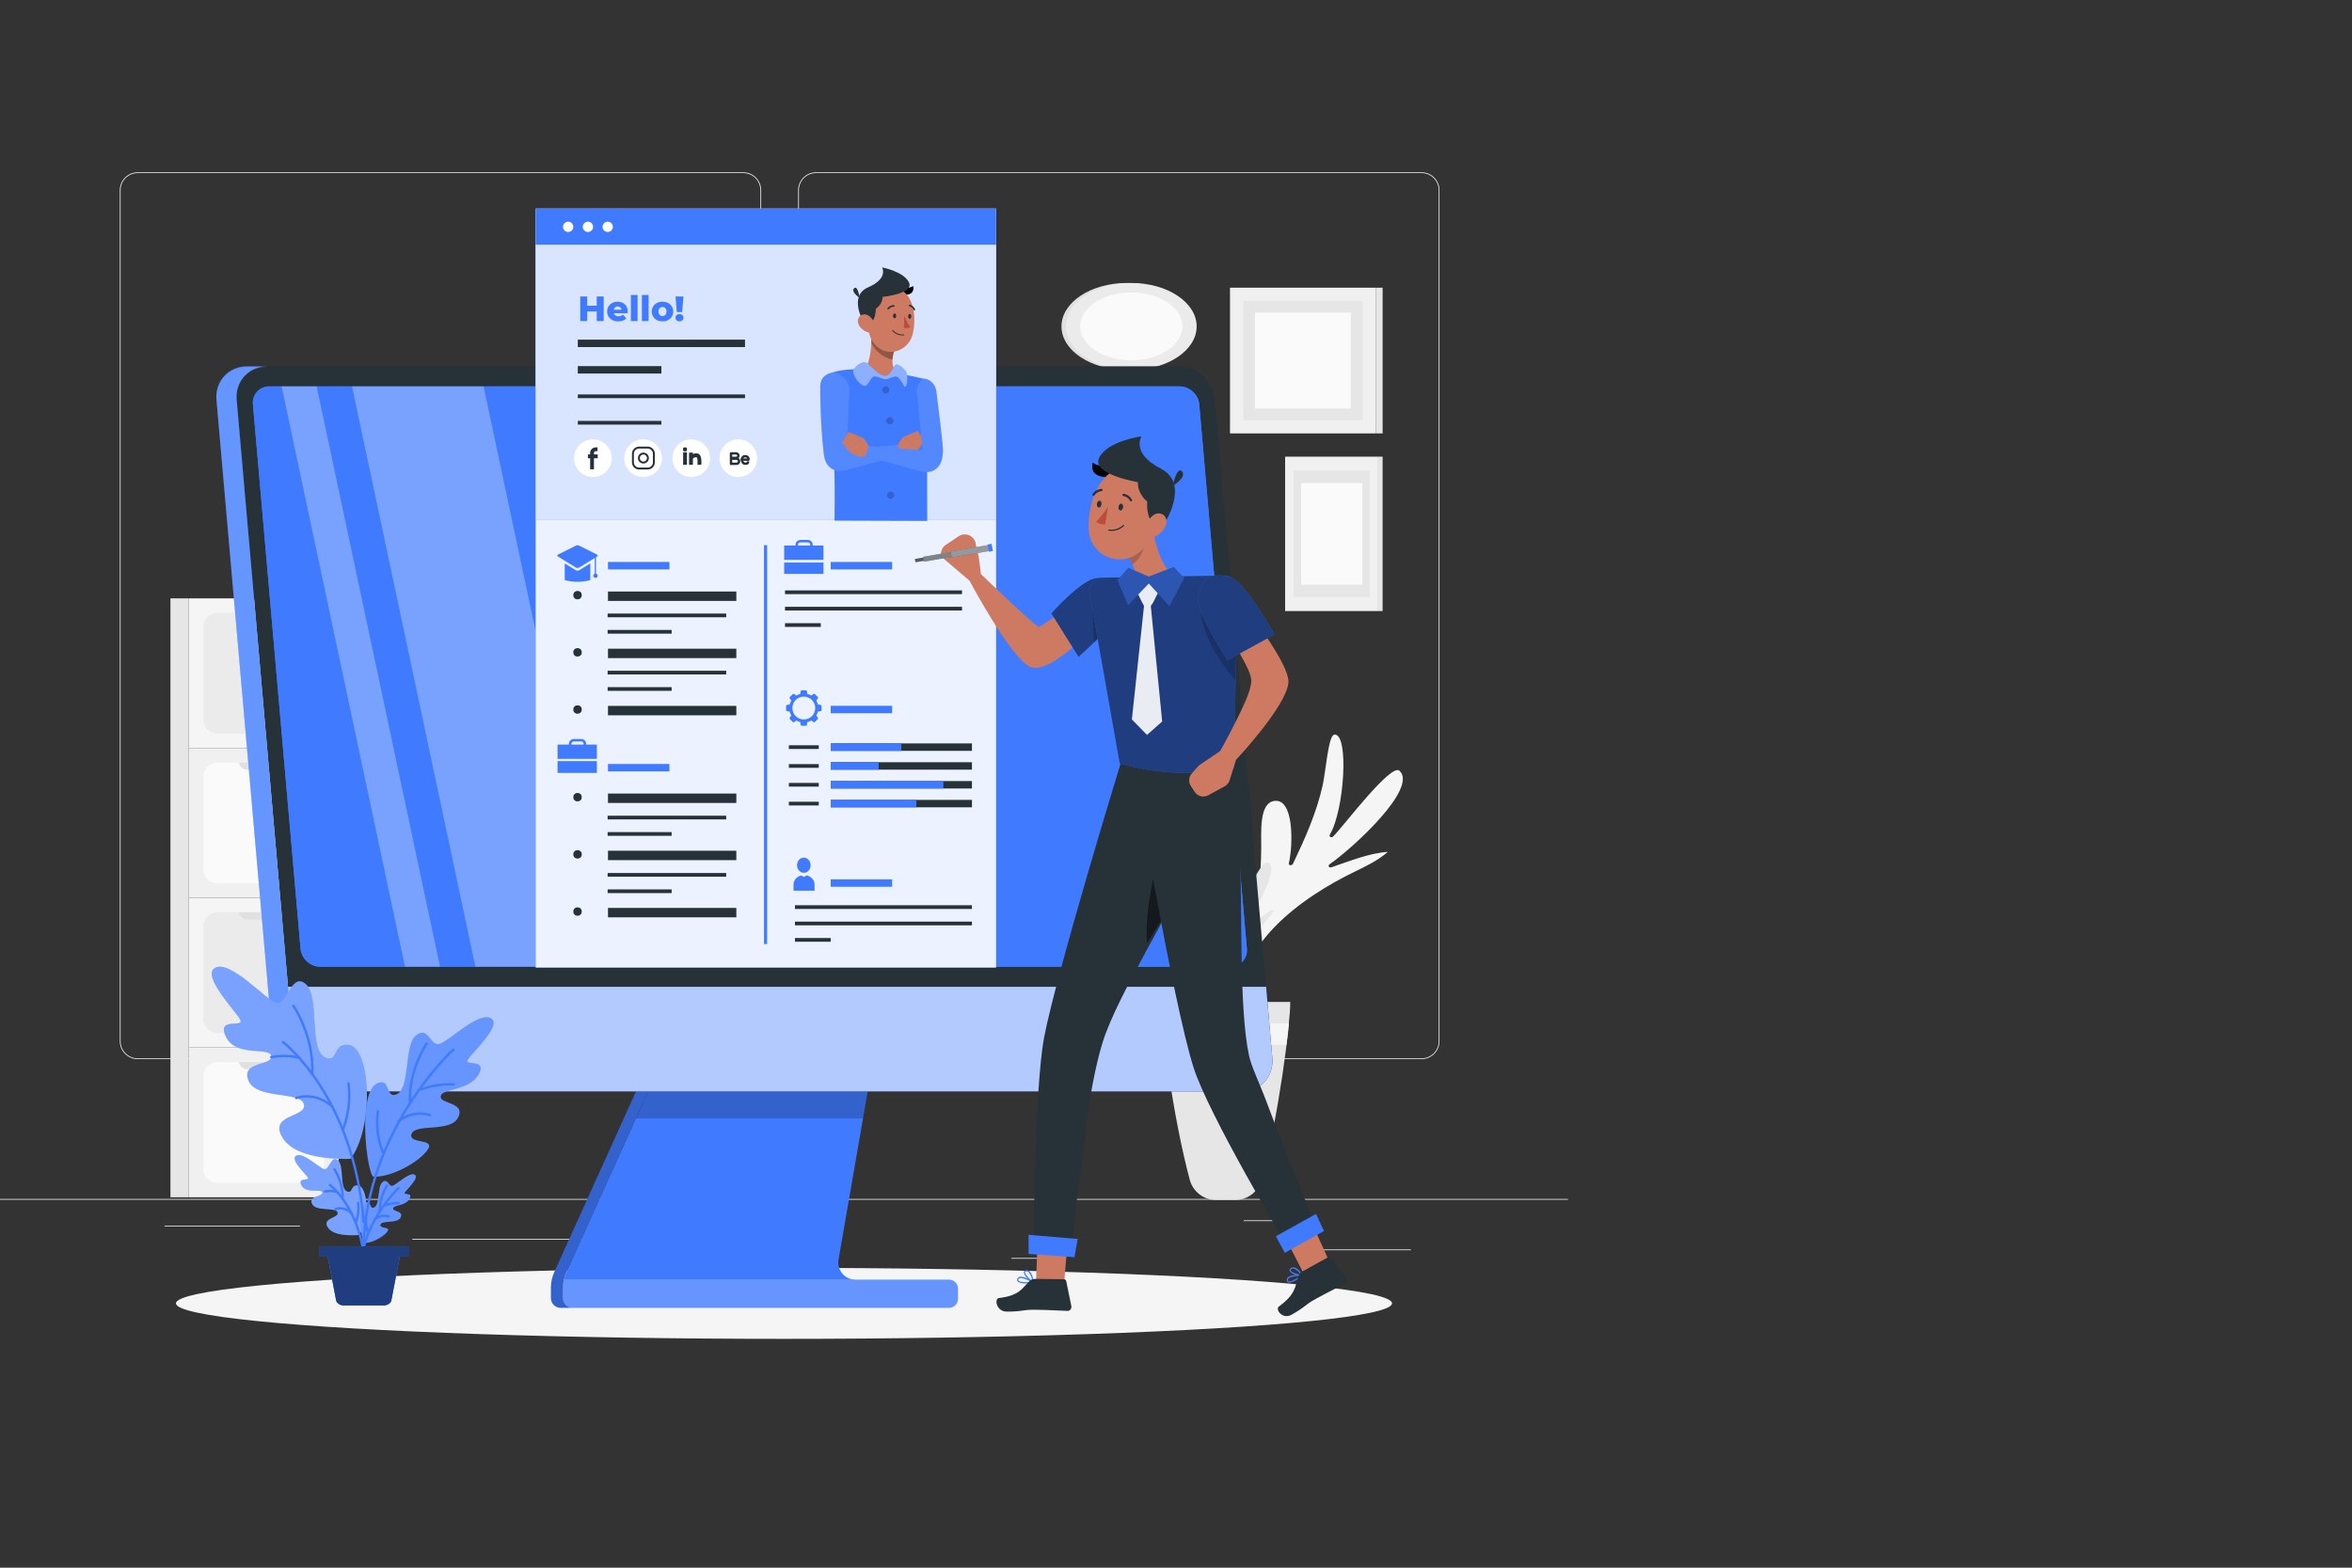<?xml version="1.0" encoding="utf-8"?>
<!-- Generator: Adobe Illustrator 27.5.0, SVG Export Plug-In . SVG Version: 6.00 Build 0)  -->
<svg version="1.1" xmlns="http://www.w3.org/2000/svg" xmlns:xlink="http://www.w3.org/1999/xlink" x="0px" y="0px"
	 viewBox="0 0 750 500" style="enable-background:new 0 0 500 500;" xml:space="preserve">
<rect x="0" y="0" width="750" height="500" fill="#333333" stroke="none"/>
<g id="Background_Complete">
	<rect x="416.779" y="398.494" style="fill:#EBEBEB;" width="33.122" height="0.25"/>
	<rect x="322.527" y="401.208" style="fill:#EBEBEB;" width="8.693" height="0.25"/>
	<rect x="396.586" y="389.208" style="fill:#EBEBEB;" width="19.192" height="0.25"/>
	<rect x="52.459" y="390.888" style="fill:#EBEBEB;" width="43.193" height="0.25"/>
	<rect x="104.556" y="390.888" style="fill:#EBEBEB;" width="6.333" height="0.25"/>
	<rect x="131.471" y="395.111" style="fill:#EBEBEB;" width="93.676" height="0.25"/>
	<path style="fill:#EBEBEB;" d="M237.014,337.8H43.915c-3.147,0-5.708-2.561-5.708-5.708V60.66c0-3.147,2.561-5.708,5.708-5.708
		h193.099c3.146,0,5.707,2.561,5.707,5.708v271.432C242.721,335.239,240.16,337.8,237.014,337.8z M43.915,55.203
		c-3.01,0-5.458,2.448-5.458,5.458v271.432c0,3.01,2.448,5.458,5.458,5.458h193.099c3.009,0,5.457-2.448,5.457-5.458V60.66
		c0-3.009-2.448-5.458-5.457-5.458H43.915z"/>
	<path style="fill:#EBEBEB;" d="M453.31,337.8H260.212c-3.147,0-5.707-2.561-5.707-5.708V60.66c0-3.147,2.561-5.708,5.707-5.708
		H453.31c3.148,0,5.708,2.561,5.708,5.708v271.432C459.019,335.239,456.458,337.8,453.31,337.8z M260.212,55.203
		c-3.009,0-5.457,2.448-5.457,5.458v271.432c0,3.01,2.448,5.458,5.457,5.458H453.31c3.01,0,5.458-2.448,5.458-5.458V60.66
		c0-3.009-2.448-5.458-5.458-5.458H260.212z"/>
	<rect y="382.398" style="fill:#EBEBEB;" width="500" height="0.25"/>
	<g>
		<g>
			<path style="fill:#F5F5F5;" d="M385.894,322.193c-0.11-0.095-0.169-0.232-0.176-0.378c-0.123-2.66-1.723-28.757-17.705-46.635
				c-13.521-15.125,0.347-4.332,6.365,0.532c0.483,0.39,1.147-0.181,0.831-0.715c-4.242-7.172-14.886-26.127-11.196-29.817
				c3.489-3.489,10.693,13.825,13.91,22.22c0.233,0.608,1.142,0.391,1.074-0.256c-0.927-8.888-2.277-27.474,2.73-26.821
				c4.958,0.647,3.573,25.203,2.594,37.221c-0.054,0.666,0.894,0.846,1.088,0.206c2.237-7.395,6.495-18.323,11.492-15.428
				c7.397,4.286-10.888,19.334-9.745,35.666C388.275,313.996,388.572,324.499,385.894,322.193z"/>
			<g>
				<path style="fill:#F5F5F5;" d="M395.491,324.607c0.055-0.007,0.126-0.246,0.097-0.428c-3.49-22.116,19.932-38.197,36.38-46.158
					c3.659-1.771,7.46-3.605,10.585-6.321c-6.098,0.406-12.182,2.961-18.024,4.918c-0.77,0.258-1.175-0.54-0.511-1.001
					c7.459-5.182,28.235-24.241,22.25-29.789c-2.706-2.508-17.619,17.382-21.13,20.949c-0.566,0.574-1.473,0.063-1.075-0.604
					c4.631-7.749,6.159-32.187,1.474-31.889c-1.989,0.126-2.74,11.579-3.782,16.235c-1.953,8.726-5.616,16.923-9.443,24.949
					c-0.338,0.708-1.517,0.587-1.341-0.12c1.33-5.342,1.824-21.011-4.749-19.881c-4.768,0.82-4.005,10.043-4.05,14.988
					c-0.08,8.774-0.813,17.767-4.59,25.584C395.011,301.363,391.805,325.047,395.491,324.607z"/>
			</g>
			<path style="fill:#E6E6E6;" d="M390.186,327.059c0.074-0.064,0.114-0.156,0.118-0.253c0.082-1.785,1.156-19.303,11.885-31.305
				c9.076-10.153-0.233-2.908-4.273,0.357c-0.324,0.262-0.77-0.121-0.557-0.48c2.847-4.814,9.992-17.538,7.515-20.015
				c-2.342-2.342-7.178,9.28-9.337,14.915c-0.156,0.408-0.766,0.263-0.721-0.172c0.622-5.966,1.528-18.442-1.832-18.004
				c-3.328,0.434-2.398,16.918-1.741,24.985c0.036,0.447-0.6,0.568-0.73,0.138c-1.501-4.964-4.359-12.299-7.714-10.356
				c-4.965,2.877,7.309,12.978,6.542,23.941C388.587,321.557,388.388,328.607,390.186,327.059z"/>
			<path style="fill:#E6E6E6;" d="M402.277,376.31c5.525-20.599,9.163-49.609,9.163-56.755h-41.207
				c0,7.146,3.638,36.156,9.163,56.755c1.015,3.786,4.456,6.409,8.376,6.409h6.128C397.821,382.719,401.262,380.096,402.277,376.31z
				"/>
			<path style="fill:#F5F5F5;" d="M410.252,333.192c0.307-2.505,0.557-4.789,0.747-6.793h-40.326
				c0.191,2.004,0.441,4.289,0.748,6.793H410.252z"/>
		</g>
		<g>

				<rect x="60.203" y="190.843" transform="matrix(-1 -1.224647e-16 1.224647e-16 -1 168.161 429.439)" style="fill:#F5F5F5;" width="47.754" height="47.754"/>
			<path style="fill:#EBEBEB;" d="M69.416,233.988h29.328c2.543,0,4.604-2.061,4.604-4.604v-29.328c0-2.543-2.061-4.604-4.604-4.604
				H69.416c-2.543,0-4.604,2.061-4.604,4.604v29.328C64.812,231.926,66.874,233.988,69.416,233.988z"/>
			<path style="fill:#E0E0E0;" d="M92.032,195.452c-0.277,1.31-1.446,2.302-2.835,2.302H78.964c-1.39,0-2.558-0.992-2.835-2.302
				H92.032z"/>

				<rect x="60.203" y="238.597" transform="matrix(-1 -1.224647e-16 1.224647e-16 -1 168.161 524.947)" style="fill:#F0F0F0;" width="47.754" height="47.754"/>
			<path style="fill:#FAFAFA;" d="M69.416,281.741h29.328c2.543,0,4.604-2.061,4.604-4.604V247.81c0-2.543-2.061-4.604-4.604-4.604
				H69.416c-2.543,0-4.604,2.061-4.604,4.604v29.328C64.812,279.68,66.874,281.741,69.416,281.741z"/>
			<path style="fill:#E0E0E0;" d="M92.032,243.206c-0.277,1.31-1.446,2.302-2.835,2.302H78.964c-1.39,0-2.558-0.992-2.835-2.302
				H92.032z"/>

				<rect x="60.203" y="286.351" transform="matrix(-1 -1.224647e-16 1.224647e-16 -1 168.161 620.455)" style="fill:#F5F5F5;" width="47.754" height="47.754"/>
			<path style="fill:#EBEBEB;" d="M69.416,329.495h29.328c2.543,0,4.604-2.061,4.604-4.604v-29.328c0-2.543-2.061-4.604-4.604-4.604
				H69.416c-2.543,0-4.604,2.061-4.604,4.604v29.328C64.812,327.434,66.874,329.495,69.416,329.495z"/>
			<path style="fill:#E0E0E0;" d="M92.031,290.96c-0.277,1.31-1.446,2.302-2.835,2.302H78.964c-1.39,0-2.558-0.992-2.835-2.302
				H92.031z"/>

				<rect x="60.203" y="334.104" transform="matrix(-1 -1.224647e-16 1.224647e-16 -1 168.16 715.963)" style="fill:#F0F0F0;" width="47.754" height="47.754"/>
			<path style="fill:#FAFAFA;" d="M69.416,377.249h29.328c2.543,0,4.604-2.061,4.604-4.604v-29.328c0-2.543-2.061-4.604-4.604-4.604
				H69.416c-2.543,0-4.604,2.061-4.604,4.604v29.328C64.812,375.188,66.874,377.249,69.416,377.249z"/>
			<path style="fill:#E0E0E0;" d="M92.031,338.714c-0.277,1.31-1.446,2.302-2.835,2.302H78.964c-1.39,0-2.558-0.992-2.835-2.302
				H92.031z"/>

				<rect x="54.353" y="190.843" transform="matrix(-1 -1.224647e-16 1.224647e-16 -1 114.556 572.701)" style="fill:#E6E6E6;" width="5.85" height="191.016"/>
		</g>
		<g>
			<g>
				<rect x="392.218" y="91.76" style="fill:#F0F0F0;" width="46.469" height="46.469"/>

					<rect x="438.687" y="91.76" transform="matrix(-1 -1.224647e-16 1.224647e-16 -1 879.572 229.989)" style="fill:#E6E6E6;" width="2.197" height="46.469"/>
				<rect x="396.424" y="95.965" style="fill:#E6E6E6;" width="38.058" height="38.058"/>
				<rect x="400.165" y="99.707" style="fill:#FAFAFA;" width="30.575" height="30.575"/>
			</g>
			<g>
				<rect x="409.797" y="145.649" style="fill:#F0F0F0;" width="29.684" height="49.245"/>

					<rect x="439.481" y="145.649" transform="matrix(-1 -1.224647e-16 1.224647e-16 -1 880.365 340.542)" style="fill:#E6E6E6;" width="1.404" height="49.245"/>
				<rect x="412.483" y="150.105" style="fill:#E6E6E6;" width="24.311" height="40.332"/>
				<rect x="414.874" y="154.07" style="fill:#FAFAFA;" width="19.531" height="32.402"/>
			</g>
			<g>
				<ellipse style="fill:#E0E0E0;" cx="359.32" cy="104.111" rx="20.841" ry="13.859"/>
				<ellipse style="fill:#EBEBEB;" cx="360.742" cy="104.111" rx="20.841" ry="13.859"/>
				<ellipse style="fill:#FAFAFA;" cx="360.742" cy="104.111" rx="16.292" ry="10.834"/>
			</g>
		</g>
	</g>
</g>
<g id="Background_Simple" style="display:none;">
	<g style="display:inline;">
		<g>
			<path style="fill:#407BFF;" d="M423.264,337.815c15.017-34.287,13.164-74.711-4.973-108.495
				c-4.671-8.701-10.545-17.154-18.956-23.115c-8.411-5.961-19.743-9.098-29.735-6.301c-11.358,3.179-18.533,12.867-26.04,21.185
				c-7.507,8.318-18.122,16.383-29.942,14.398c-7.039-1.182-12.839-5.74-18.047-10.292c-53.35-46.636-87.077-112.445-150.25-147.255
				c-13.985-7.706-30.829-13.777-46.097-9.286c-16.735,4.923-26.184,21.047-29.919,36.737c-5.812,24.417-1.626,50.434,8.32,74.086
				c9.946,23.652,25.421,45.169,42.448,65.314c44.099,52.174,101.513,97.496,170.038,117.403
				c22.943,6.665,47.225,10.402,70.853,7.589c23.628-2.813,46.597-12.674,61.207-29.581
				C421.899,341.773,423.264,337.815,423.264,337.815z"/>
		</g>
		<g style="opacity:0.9;">
			<path style="fill:#FFFFFF;" d="M423.264,337.815c15.017-34.287,13.164-74.711-4.973-108.495
				c-4.671-8.701-10.545-17.154-18.956-23.115c-8.411-5.961-19.743-9.098-29.735-6.301c-11.358,3.179-18.533,12.867-26.04,21.185
				c-7.507,8.318-18.122,16.383-29.942,14.398c-7.039-1.182-12.839-5.74-18.047-10.292c-53.35-46.636-87.077-112.445-150.25-147.255
				c-13.985-7.706-30.829-13.777-46.097-9.286c-16.735,4.923-26.184,21.047-29.919,36.737c-5.812,24.417-1.626,50.434,8.32,74.086
				c9.946,23.652,25.421,45.169,42.448,65.314c44.099,52.174,101.513,97.496,170.038,117.403
				c22.943,6.665,47.225,10.402,70.853,7.589c23.628-2.813,46.597-12.674,61.207-29.581
				C421.899,341.773,423.264,337.815,423.264,337.815z"/>
		</g>
	</g>
</g>
<g id="Shadow">
	<ellipse id="_x3C_Path_x3E__359_" style="fill:#F5F5F5;" cx="250" cy="415.693" rx="193.889" ry="11.323"/>
</g>
<g id="Device">
	<g>
		<g>
			<g>
				<path style="fill:#407BFF;" d="M179.535,410.647v3.344c0,1.732,1.404,3.136,3.136,3.136h119.925
					c1.595,0,2.888-1.293,2.888-2.889v-3.219c0-1.595-1.293-2.888-2.888-2.888h-29.823c-3.388,0-5.958-3.053-5.38-6.391
					l10.461-60.439h-68.115l-29.165,64.536C179.889,407.348,179.535,408.988,179.535,410.647z"/>
				<g>
					<path style="opacity:0.2;fill:#FFFFFF;" d="M179.836,408.013c-0.2,0.865-0.306,1.743-0.306,2.634v3.339
						c0,1.73,1.41,3.14,3.14,3.14h119.929c1.597,0,2.887-1.291,2.887-2.887v-3.22c0-1.597-1.291-2.887-2.887-2.887H272.77
						c-0.386,0-0.758-0.04-1.117-0.12H179.836z"/>
				</g>
				<g>
					<g>
						<path style="fill:#407BFF;" d="M176.716,405.837l29.165-64.536h3.856l-29.165,64.536c-0.683,1.512-1.037,3.152-1.037,4.811
							v3.344c0,1.732,1.404,3.136,3.136,3.136h-3.856c-1.732,0-3.136-1.404-3.136-3.136v-3.344
							C175.68,408.988,176.033,407.348,176.716,405.837z"/>
					</g>
					<g style="opacity:0.2;">
						<path d="M176.716,405.837l29.165-64.536h3.856l-29.165,64.536c-0.683,1.512-1.037,3.152-1.037,4.811v3.344
							c0,1.732,1.404,3.136,3.136,3.136h-3.856c-1.732,0-3.136-1.404-3.136-3.136v-3.344
							C175.68,408.988,176.033,407.348,176.716,405.837z"/>
					</g>
				</g>
				<polygon style="opacity:0.2;" points="209.737,341.3 277.853,341.3 275.183,356.723 202.768,356.723 				"/>
			</g>
			<g>
				<g>
					<g>
						<path style="fill:#263238;" d="M105.386,348.074H396.01c5.868,0,10.208-4.757,9.695-10.625l-18.373-210.005
							c-0.513-5.868-5.686-10.625-11.554-10.625H85.154c-5.868,0-10.209,4.757-9.695,10.625L93.831,337.45
							C94.345,343.317,99.518,348.074,105.386,348.074z"/>
					</g>
					<path style="fill:#407BFF;" d="M403.718,314.74l1.987,22.71c0.513,5.868-3.827,10.625-9.695,10.625H105.386
						c-5.868,0-11.041-4.757-11.554-10.625l-1.987-22.71H403.718z"/>
				</g>
				<path style="fill:#407BFF;" d="M102.101,308.325h290.238c3.182,0,5.535-2.579,5.257-5.761l-15.185-173.569
					c-0.279-3.182-3.083-5.761-6.265-5.761H85.908c-3.182,0-5.535,2.579-5.257,5.761l15.185,173.569
					C96.115,305.746,98.919,308.325,102.101,308.325z"/>
				<path style="fill:#407BFF;" d="M102.101,308.325h290.238c3.182,0,5.535-2.579,5.257-5.761l-15.185-173.569
					c-0.279-3.182-3.083-5.761-6.265-5.761H85.908c-3.182,0-5.535,2.579-5.257,5.761l15.185,173.569
					C96.115,305.746,98.919,308.325,102.101,308.325z"/>
				<g>
					<path style="fill:#407BFF;" d="M78.728,116.82h6.426c-5.868,0-10.209,4.757-9.695,10.625L93.831,337.45
						c0.513,5.868,5.686,10.625,11.554,10.625H98.96c-5.868,0-11.041-4.757-11.554-10.625L69.032,127.444
						C68.519,121.577,72.86,116.82,78.728,116.82z"/>
					<path style="opacity:0.2;fill:#407BFF;" d="M78.728,116.82h6.426c-5.868,0-10.209,4.757-9.695,10.625L93.831,337.45
						c0.513,5.868,5.686,10.625,11.554,10.625H98.96c-5.868,0-11.041-4.757-11.554-10.625L69.032,127.444
						C68.519,121.577,72.86,116.82,78.728,116.82z"/>
				</g>
				<g style="opacity:0.3;">
					<polygon style="fill:#FFFFFF;" points="89.805,123.234 100.969,123.234 140.311,308.325 129.148,308.325 					"/>
					<polygon style="fill:#FFFFFF;" points="151.594,308.325 112.252,123.234 154.195,123.234 193.538,308.325 					"/>
				</g>
			</g>
			<path style="opacity:0.6;fill:#FFFFFF;" d="M403.718,314.74l1.987,22.71c0.513,5.868-3.827,10.625-9.695,10.625H105.386
				c-5.868,0-11.041-4.757-11.554-10.625l-1.987-22.71H403.718z"/>
		</g>
		<path style="opacity:0.2;fill:#FFFFFF;" d="M78.728,117.02h6.426c-5.868,0-10.209,4.757-9.695,10.625L93.831,337.65
			c0.513,5.868,5.686,10.625,11.554,10.625H98.96c-5.868,0-11.041-4.757-11.554-10.625L69.032,127.644
			C68.519,121.777,72.86,117.02,78.728,117.02z"/>
	</g>
</g>
<g id="Plant">
	<g>
		<g>
			<g>
				<path style="fill:#407BFF;" d="M114.827,393.484c-0.039,0.061,0.287,0.355-0.822,0.427c-2.731,0.176-7.55,0.123-9.293-2.193
					c-2.487-3.308,3.469-3.149,2.944-4.995c-0.525-1.845-6.979-0.164-8.152-2.787c-1.173-2.624,3.473-2.224,3.297-3.585
					c-0.176-1.361-5.118,0.533-6.648-2.242c-1.529-2.776,2.699-1.377,2.041-2.527c-0.658-1.149-5.939-5.87-3.71-7.009
					c2.229-1.139,7.176,3.804,8.841,4.304c1.665,0.5,2.2-4.484,4.36-2.876c2.16,1.609,0.49,9.154,3.039,10.021
					c1.898,0.646,0.931-2.019,3.296-1.975C117.233,378.106,117.982,388.608,114.827,393.484z"/>
			</g>
			<g style="opacity:0.3;">
				<path style="fill:#FFFFFF;" d="M114.827,393.484c-0.039,0.061,0.287,0.355-0.822,0.427c-2.731,0.176-7.55,0.123-9.293-2.193
					c-2.487-3.308,3.469-3.149,2.944-4.995c-0.525-1.845-6.979-0.164-8.152-2.787c-1.173-2.624,3.473-2.224,3.297-3.585
					c-0.176-1.361-5.118,0.533-6.648-2.242c-1.529-2.776,2.699-1.377,2.041-2.527c-0.658-1.149-5.939-5.87-3.71-7.009
					c2.229-1.139,7.176,3.804,8.841,4.304c1.665,0.5,2.2-4.484,4.36-2.876c2.16,1.609,0.49,9.154,3.039,10.021
					c1.898,0.646,0.931-2.019,3.296-1.975C117.233,378.106,117.982,388.608,114.827,393.484z"/>
			</g>
		</g>
		<g>
			<path style="fill:#407BFF;" d="M116.134,396.424c2.107,0.133,5.794-1.668,7.291-3.51c1.52-1.87-2.569-0.848-2.088-2.348
				c0.481-1.5,5.408-0.16,6.421-2.293c1.013-2.134-2.598-1.792-2.407-2.897c0.191-1.105,3.9-0.716,5.196-2.975
				c1.295-2.259-2.033-1.108-1.477-2.043c0.556-0.935,4.833-4.787,3.154-5.702c-1.679-0.916-5.707,3.115-7.016,3.527
				c-1.308,0.412-1.482-2.501-3.219-1.188c-1.737,1.314-0.748,7.431-2.756,8.145c-1.495,0.531-0.749-2.217-2.471-1.591
				C113.747,384.646,115.279,396.37,116.134,396.424z"/>
			<g style="opacity:0.2;">
				<path style="fill:#FFFFFF;" d="M116.134,396.424c2.107,0.133,5.794-1.668,7.291-3.51c1.52-1.87-2.569-0.848-2.088-2.348
					c0.481-1.5,5.408-0.16,6.421-2.293c1.013-2.134-2.598-1.792-2.407-2.897c0.191-1.105,3.9-0.716,5.196-2.975
					c1.295-2.259-2.033-1.108-1.477-2.043c0.556-0.935,4.833-4.787,3.154-5.702c-1.679-0.916-5.707,3.115-7.016,3.527
					c-1.308,0.412-1.482-2.501-3.219-1.188c-1.737,1.314-0.748,7.431-2.756,8.145c-1.495,0.531-0.749-2.217-2.471-1.591
					C113.747,384.646,115.279,396.37,116.134,396.424z"/>
			</g>
		</g>
		<g>
			<g>
				<path style="fill:#407BFF;" d="M112.351,368.777c-0.088,0.134,0.617,0.858-1.804,0.859c-5.961,0.001-16.469-0.831-20.2-6.404
					c-5.326-7.957,7.658-6.715,6.567-11.028c-1.091-4.312-15.215-1.405-17.695-7.599c-2.48-6.194,7.64-4.591,7.297-7.739
					c-0.344-3.149-11.178,0.47-14.43-6.126c-3.252-6.595,5.926-2.763,4.525-5.497c-1.401-2.734-12.777-14.347-7.882-16.631
					c4.895-2.284,15.537,9.787,19.153,11.18c3.615,1.393,4.93-9.966,9.593-5.956c4.663,4.01,0.797,21.08,6.33,23.445
					c4.121,1.762,2.09-4.496,7.246-4.047C118.056,333.843,119.377,358.053,112.351,368.777z"/>
			</g>
			<g style="opacity:0.3;">
				<path style="fill:#FFFFFF;" d="M112.351,368.777c-0.088,0.134,0.617,0.858-1.804,0.859c-5.961,0.001-16.469-0.831-20.2-6.404
					c-5.326-7.957,7.658-6.715,6.567-11.028c-1.091-4.312-15.215-1.405-17.695-7.599c-2.48-6.194,7.64-4.591,7.297-7.739
					c-0.344-3.149-11.178,0.47-14.43-6.126c-3.252-6.595,5.926-2.763,4.525-5.497c-1.401-2.734-12.777-14.347-7.882-16.631
					c4.895-2.284,15.537,9.787,19.153,11.18c3.615,1.393,4.93-9.966,9.593-5.956c4.663,4.01,0.797,21.08,6.33,23.445
					c4.121,1.762,2.09-4.496,7.246-4.047C118.056,333.843,119.377,358.053,112.351,368.777z"/>
			</g>
		</g>
		<g>
			<path style="fill:#407BFF;" d="M119.131,375.276c4.891,0.308,13.451-3.871,16.927-8.15c3.527-4.341-5.964-1.968-4.847-5.45
				c1.117-3.482,12.554-0.371,14.907-5.324c2.353-4.954-6.032-4.159-5.588-6.724c0.444-2.565,9.055-1.662,12.062-6.906
				c3.007-5.243-4.719-2.571-3.43-4.742c1.29-2.171,11.219-11.113,7.321-13.238c-3.898-2.126-13.249,7.23-16.287,8.187
				c-3.037,0.957-3.441-5.807-7.472-2.757c-4.032,3.05-1.737,17.252-6.398,18.908c-3.471,1.233-1.738-5.147-5.736-3.693
				C113.59,347.933,117.145,375.151,119.131,375.276z"/>
			<g style="opacity:0.2;">
				<path style="fill:#FFFFFF;" d="M119.131,375.276c4.891,0.308,13.451-3.871,16.927-8.15c3.527-4.341-5.964-1.968-4.847-5.45
					c1.117-3.482,12.554-0.371,14.907-5.324c2.353-4.954-6.032-4.159-5.588-6.724c0.444-2.565,9.055-1.662,12.062-6.906
					c3.007-5.243-4.719-2.571-3.43-4.742c1.29-2.171,11.219-11.113,7.321-13.238c-3.898-2.126-13.249,7.23-16.287,8.187
					c-3.037,0.957-3.441-5.807-7.472-2.757c-4.032,3.05-1.737,17.252-6.398,18.908c-3.471,1.233-1.738-5.147-5.736-3.693
					C113.59,347.933,117.145,375.151,119.131,375.276z"/>
			</g>
		</g>
		<g>
			<g>
				<g>
					<g>
						<g>
							<g>
								<g>
									<g>
										<g>
											<g>
												<g>
													<g>
														<path style="fill:#407BFF;" d="M115.95,390.022c0.01,0,0.021-0.001,0.032-0.001c0.213-0.017,0.372-0.204,0.355-0.417
															c-3.249-40.178-25.613-57.37-25.838-57.539c-0.171-0.128-0.414-0.093-0.542,0.078
															c-0.128,0.171-0.094,0.414,0.077,0.542c0.223,0.167,22.311,17.172,25.53,56.981
															C115.58,389.868,115.75,390.022,115.95,390.022z"/>
													</g>
													<g>
														<path style="fill:#407BFF;" d="M95.511,337.833c0.157,0,0.306-0.097,0.364-0.253c0.074-0.201-0.028-0.423-0.228-0.498
															c-0.141-0.053-3.526-1.278-9.194-0.315c-0.211,0.036-0.353,0.236-0.317,0.447c0.036,0.211,0.236,0.354,0.447,0.317
															c5.447-0.924,8.762,0.266,8.795,0.277C95.421,337.826,95.467,337.833,95.511,337.833z"/>
													</g>
													<g>
														<path style="fill:#407BFF;" d="M99.569,342.863c0.205,0,0.376-0.16,0.387-0.368
															c0.614-12.086-5.999-21.818-6.066-21.916c-0.121-0.176-0.363-0.22-0.539-0.099c-0.176,0.121-0.221,0.363-0.099,0.539
															c0.065,0.095,6.53,9.621,5.929,21.436c-0.011,0.213,0.154,0.396,0.367,0.406
															C99.556,342.863,99.562,342.863,99.569,342.863z"/>
													</g>
													<g>
														<path style="fill:#407BFF;" d="M106.009,353.377c0.098,0,0.195-0.036,0.27-0.111c0.153-0.149,0.156-0.394,0.007-0.548
															c-0.05-0.051-5.036-5.053-11.92-2.9c-0.204,0.064-0.318,0.281-0.254,0.486c0.064,0.204,0.281,0.319,0.485,0.254
															c6.436-2.015,11.088,2.654,11.134,2.702C105.807,353.338,105.908,353.377,106.009,353.377z"/>
													</g>
													<g>
														<path style="fill:#407BFF;" d="M109.302,360.662c0.145,0,0.283-0.082,0.35-0.221c0.119-0.25,2.905-6.225,1.861-14.943
															c-0.026-0.212-0.211-0.367-0.431-0.338c-0.212,0.025-0.364,0.218-0.339,0.43c1.016,8.483-1.763,14.458-1.791,14.517
															c-0.092,0.193-0.009,0.424,0.183,0.516C109.189,360.65,109.246,360.662,109.302,360.662z"/>
													</g>
												</g>
											</g>
										</g>
									</g>
								</g>
							</g>
							<g>
								<g>
									<g>
										<path style="fill:#407BFF;" d="M115.21,404.295c0.201,0,0.371-0.156,0.386-0.359l0.936-10.568
											c2.922-35.147,28.052-58.105,28.306-58.332c0.159-0.143,0.173-0.388,0.03-0.547c-0.144-0.159-0.388-0.172-0.547-0.03
											c-0.256,0.23-25.612,23.383-28.56,58.849l-0.936,10.572c-0.015,0.213,0.145,0.399,0.358,0.414
											C115.191,404.295,115.2,404.295,115.21,404.295z"/>
									</g>
									<g>
										<path style="fill:#407BFF;" d="M134.335,347.854c0.021,0,0.042-0.002,0.064-0.005c0.034-0.005,0.076-0.021,0.115-0.039
											l0.127-0.045c3.215-1.184,6.776-1.721,10.024-1.517c0.217,0.02,0.398-0.148,0.411-0.362
											c0.014-0.213-0.149-0.397-0.362-0.411c-3.354-0.21-7.026,0.343-10.341,1.563l-0.131,0.048
											c-0.023,0.008-0.046,0.017-0.068,0.029c-0.155,0.071-0.25,0.24-0.221,0.416
											C133.985,347.72,134.149,347.854,134.335,347.854z"/>
									</g>
									<g>
										<path style="fill:#407BFF;" d="M130.734,352.249c0.006,0,0.013,0,0.019-0.001c0.214-0.01,0.378-0.192,0.368-0.405
											c-0.51-10.43,5.222-18.76,5.28-18.842c0.122-0.175,0.08-0.417-0.095-0.539c-0.177-0.122-0.417-0.079-0.539,0.095
											c-0.059,0.085-5.942,8.622-5.419,19.324C130.358,352.087,130.529,352.249,130.734,352.249z"/>
									</g>
									<g>
										<path style="fill:#407BFF;" d="M126.964,358.124c0.094,0,0.189-0.035,0.264-0.104c0.041-0.039,4.121-3.748,9.797-1.984
											c0.205,0.065,0.421-0.051,0.485-0.255c0.063-0.204-0.051-0.421-0.255-0.485c-6.119-1.904-10.378,1.991-10.556,2.158
											c-0.156,0.146-0.164,0.39-0.019,0.547C126.757,358.083,126.86,358.124,126.964,358.124z"/>
									</g>
									<g>
										<path style="fill:#407BFF;" d="M122.084,367.862c0.056,0,0.112-0.012,0.165-0.037c0.193-0.092,0.276-0.322,0.185-0.515
											c-0.025-0.053-2.47-5.357-1.557-12.826c0.026-0.212-0.125-0.405-0.337-0.431c-0.213-0.035-0.406,0.125-0.431,0.337
											c-0.942,7.704,1.52,13.027,1.625,13.25C121.8,367.78,121.939,367.862,122.084,367.862z"/>
									</g>
								</g>
							</g>
						</g>
					</g>
				</g>
			</g>
			<g>
				<g>
					<g>
						<g>
							<g>
								<g>
									<g>
										<g>
											<g>
												<g>
													<g>
														<path style="fill:#407BFF;" d="M115.624,398.043c0.023,0,0.048-0.002,0.072-0.007c0.21-0.039,0.349-0.241,0.309-0.452
															c-2.594-13.848-10.475-19.891-10.555-19.951c-0.171-0.128-0.413-0.092-0.542,0.078
															c-0.128,0.171-0.093,0.414,0.077,0.542c0.077,0.058,7.723,5.939,10.259,19.473
															C115.278,397.913,115.441,398.043,115.624,398.043z"/>
													</g>
													<g>
														<path style="fill:#407BFF;" d="M107.476,380.515c0.158,0,0.306-0.098,0.364-0.254
															c0.074-0.201-0.028-0.423-0.228-0.497c-0.063-0.023-1.573-0.572-4.074-0.146c-0.211,0.036-0.353,0.236-0.317,0.447
															c0.035,0.21,0.237,0.355,0.447,0.317c2.278-0.386,3.662,0.104,3.676,0.108
															C107.387,380.508,107.432,380.515,107.476,380.515z"/>
													</g>
													<g>
														<path style="fill:#407BFF;" d="M109.225,382.682c0.205,0,0.376-0.16,0.387-0.368c0.268-5.28-2.532-9.403-2.651-9.577
															c-0.121-0.176-0.362-0.221-0.539-0.098c-0.176,0.121-0.22,0.362-0.099,0.538c0.028,0.041,2.77,4.088,2.515,9.098
															c-0.011,0.213,0.154,0.396,0.367,0.406C109.212,382.682,109.218,382.682,109.225,382.682z"/>
													</g>
													<g>
														<path style="fill:#407BFF;" d="M111.999,387.211c0.098,0,0.195-0.036,0.271-0.111
															c0.153-0.149,0.156-0.394,0.007-0.548c-0.091-0.094-2.266-2.27-5.358-1.306c-0.204,0.064-0.318,0.281-0.254,0.486
															c0.064,0.204,0.28,0.318,0.485,0.254c2.644-0.828,4.554,1.087,4.572,1.108
															C111.798,387.172,111.898,387.211,111.999,387.211z"/>
													</g>
													<g>
														<path style="fill:#407BFF;" d="M113.418,390.349c0.144,0,0.283-0.082,0.349-0.221c0.053-0.11,1.279-2.739,0.822-6.557
															c-0.026-0.212-0.213-0.368-0.431-0.338c-0.212,0.025-0.364,0.218-0.338,0.43c0.429,3.584-0.74,6.107-0.752,6.132
															c-0.091,0.194-0.009,0.424,0.184,0.516C113.305,390.337,113.362,390.349,113.418,390.349z"/>
													</g>
												</g>
											</g>
										</g>
									</g>
								</g>
							</g>
							<g>
								<g>
									<g>
										<path style="fill:#407BFF;" d="M115.921,398.38c0.172,0,0.328-0.115,0.374-0.289c3.035-11.52,10.979-18.765,11.059-18.837
											c0.159-0.143,0.172-0.388,0.029-0.547c-0.144-0.16-0.388-0.173-0.547-0.03c-0.082,0.073-8.195,7.464-11.29,19.217
											c-0.054,0.207,0.069,0.418,0.276,0.473C115.855,398.376,115.888,398.38,115.921,398.38z"/>
									</g>
									<g>
										<path style="fill:#407BFF;" d="M122.304,384.52c-0.039-0.197,0.078-0.388,0.265-0.446
											c0.022-0.009,0.042-0.017,0.053-0.021c1.455-0.536,3.07-0.778,4.546-0.687c0.213,0.014,0.376,0.197,0.362,0.411
											c-0.013,0.214-0.203,0.377-0.411,0.362c-1.371-0.086-2.872,0.14-4.229,0.641l-0.048,0.017
											c-0.028,0.011-0.057,0.021-0.083,0.026c-0.026,0.005-0.051,0.008-0.076,0.008
											C122.502,384.832,122.34,384.705,122.304,384.52z M122.488,384.112c0.014-0.008,0.049-0.023,0.081-0.037
											C122.539,384.084,122.512,384.097,122.488,384.112z M122.606,384.065c0,0,0.001,0,0.001,0
											C122.607,384.065,122.607,384.065,122.606,384.065z"/>
									</g>
									<g>
										<path style="fill:#407BFF;" d="M121.132,386.725c0.007,0,0.013,0,0.019-0.001c0.214-0.01,0.378-0.192,0.368-0.405
											c-0.216-4.412,2.21-7.944,2.235-7.98c0.123-0.176,0.08-0.417-0.096-0.539c-0.174-0.121-0.417-0.08-0.539,0.095
											c-0.106,0.152-2.603,3.776-2.374,8.462C120.756,386.564,120.927,386.725,121.132,386.725z"/>
									</g>
									<g>
										<path style="fill:#407BFF;" d="M119.508,389.255c0.094,0,0.189-0.034,0.263-0.103c0.068-0.062,1.688-1.525,4.005-0.806
											c0.205,0.065,0.421-0.052,0.485-0.255c0.064-0.204-0.051-0.421-0.255-0.485c-2.754-0.859-4.682,0.904-4.763,0.979
											c-0.156,0.146-0.164,0.39-0.019,0.546C119.301,389.214,119.404,389.255,119.508,389.255z"/>
									</g>
									<g>
										<path style="fill:#407BFF;" d="M117.406,393.451c0.055,0,0.111-0.012,0.165-0.037c0.193-0.091,0.276-0.322,0.186-0.515
											c-0.011-0.022-1.036-2.257-0.651-5.404c0.026-0.213-0.125-0.406-0.337-0.431c-0.212-0.033-0.405,0.125-0.431,0.337
											c-0.414,3.381,0.673,5.731,0.719,5.829C117.122,393.369,117.261,393.451,117.406,393.451z"/>
									</g>
								</g>
							</g>
						</g>
					</g>
				</g>
			</g>
		</g>
		<g>
			<path style="fill:#407BFF;" d="M109.802,416.371h12.372c1.319,0,2.435-0.685,2.612-1.603l3.306-17.189h-24.207l3.306,17.189
				C107.367,415.686,108.483,416.371,109.802,416.371z"/>
			<path style="fill:#407BFF;" d="M101.871,397.519v3.16h2.611l2.711,14.086c0.171,0.919,1.286,1.604,2.611,1.604h12.371
				c1.317,0,2.432-0.685,2.611-1.604l2.711-14.086h3.006v-3.16H101.871z"/>
			<path style="opacity:0.5;" d="M101.871,397.519v3.16h2.611l2.711,14.086c0.171,0.919,1.286,1.604,2.611,1.604h12.371
				c1.317,0,2.432-0.685,2.611-1.604l2.711-14.086h3.006v-3.16H101.871z"/>
		</g>
	</g>
</g>
<g id="Resume">
	<g>
		<g>
			<g>
				<rect x="170.814" y="66.532" style="fill:#407BFF;" width="146.82" height="242.056"/>
			</g>
			<g style="opacity:0.9;">
				<rect x="170.814" y="66.532" style="fill:#FFFFFF;" width="146.82" height="242.056"/>
			</g>
			<g>
				<rect x="243.629" y="173.868" style="fill:#407BFF;" width="0.99" height="127.229"/>
			</g>
			<g>
				<g>
					<g>
						<g>
							<rect x="264.896" y="237.102" style="fill:#263238;" width="45.037" height="2.369"/>
						</g>
						<g>
							<rect x="264.896" y="243.107" style="fill:#263238;" width="45.037" height="2.369"/>
						</g>
						<g>
							<rect x="264.896" y="249.112" style="fill:#263238;" width="45.037" height="2.369"/>
						</g>
						<g>
							<rect x="264.896" y="255.117" style="fill:#263238;" width="45.037" height="2.369"/>
						</g>
						<g>
							<rect x="264.896" y="225.111" style="fill:#407BFF;" width="19.588" height="2.369"/>
						</g>
					</g>
					<g>
						<g>
							<rect x="264.896" y="237.102" style="fill:#407BFF;" width="22.518" height="2.369"/>
						</g>
						<g>
							<rect x="264.896" y="243.107" style="fill:#407BFF;" width="15.286" height="2.369"/>
						</g>
						<g>
							<rect x="264.896" y="249.112" style="fill:#407BFF;" width="35.928" height="2.369"/>
						</g>
						<g>
							<rect x="264.896" y="255.117" style="fill:#407BFF;" width="27.296" height="2.369"/>
						</g>
					</g>
				</g>
				<g>
					<g>
						<rect x="251.557" y="237.694" style="fill:#263238;" width="9.522" height="1.185"/>
					</g>
					<g>
						<rect x="251.557" y="243.699" style="fill:#263238;" width="9.522" height="1.185"/>
					</g>
					<g>
						<rect x="251.557" y="249.704" style="fill:#263238;" width="9.522" height="1.184"/>
					</g>
					<g>
						<rect x="251.557" y="255.709" style="fill:#263238;" width="9.522" height="1.185"/>
					</g>
				</g>
				<g>
					<g>
						<g>
							<path style="fill:#407BFF;" d="M250.935,226.812l0.881,0.143c0.111,0.44,0.284,0.857,0.518,1.247l-0.506,0.709
								c-0.094,0.132-0.079,0.313,0.035,0.427l0.938,0.938c0.114,0.114,0.295,0.129,0.427,0.035l0.709-0.507
								c0.39,0.234,0.807,0.407,1.247,0.518l0.143,0.881c0.027,0.16,0.165,0.277,0.327,0.277h1.326c0.162,0,0.301-0.117,0.327-0.277
								l0.143-0.881c0.44-0.111,0.857-0.284,1.247-0.518l0.71,0.507c0.132,0.094,0.312,0.079,0.427-0.035l0.938-0.938
								c0.115-0.115,0.13-0.295,0.035-0.427l-0.506-0.71c0.233-0.39,0.407-0.807,0.518-1.247l0.881-0.143
								c0.16-0.026,0.277-0.165,0.277-0.327v-1.327c0-0.162-0.117-0.3-0.277-0.327l-0.881-0.143c-0.11-0.44-0.284-0.857-0.517-1.247
								l0.507-0.71c0.094-0.132,0.079-0.313-0.035-0.427l-0.938-0.938c-0.115-0.115-0.296-0.13-0.427-0.035l-0.71,0.506
								c-0.39-0.234-0.807-0.407-1.247-0.518l-0.143-0.881c-0.027-0.16-0.165-0.277-0.327-0.277h-1.326
								c-0.162,0-0.3,0.117-0.327,0.277l-0.143,0.881c-0.44,0.111-0.857,0.284-1.247,0.518l-0.71-0.506
								c-0.132-0.095-0.313-0.08-0.427,0.035l-0.938,0.938c-0.115,0.115-0.13,0.295-0.035,0.427l0.507,0.71
								c-0.234,0.39-0.407,0.807-0.518,1.247l-0.881,0.143c-0.16,0.027-0.277,0.165-0.277,0.327v1.327
								C250.658,226.647,250.775,226.785,250.935,226.812z M256.318,222.174c2.011,0,3.648,1.636,3.648,3.648
								c0,2.011-1.636,3.648-3.648,3.648c-2.011,0-3.648-1.636-3.648-3.648C252.67,223.81,254.306,222.174,256.318,222.174z"/>
						</g>
					</g>
				</g>
			</g>
			<g>
				<g>
					<ellipse style="fill:#407BFF;" cx="256.325" cy="275.952" rx="2.162" ry="2.417"/>
				</g>
				<g>
					<g>
						<path style="fill:#407BFF;" d="M253.041,284.08v-1.983c0-1.35,0.995-2.49,2.367-2.867l0.984,0.432l0.858-0.462
							c0.585,0.132,1.104,0.406,1.514,0.773c0.607,0.543,0.984,1.292,0.984,2.123v1.983H253.041z"/>
					</g>
				</g>
			</g>
			<g>
				<g>
					<g>
						<rect x="177.797" y="237.474" style="fill:#407BFF;" width="12.533" height="4.557"/>
					</g>
				</g>
				<g>
					<g>
						<rect x="177.797" y="242.748" style="fill:#407BFF;" width="12.533" height="3.772"/>
					</g>
				</g>
				<g>
					<g>
						<path style="fill:#407BFF;" d="M186.907,238.638h-0.79v-1.399c0-0.418-0.34-0.758-0.758-0.758h-2.392
							c-0.418,0-0.759,0.34-0.759,0.758v1.399h-0.79v-1.399c0-0.854,0.695-1.548,1.549-1.548h2.392c0.854,0,1.548,0.694,1.548,1.548
							V238.638z"/>
					</g>
				</g>
			</g>
			<g>
				<g>
					<g>
						<rect x="250.051" y="173.99" style="fill:#407BFF;" width="12.533" height="4.557"/>
					</g>
				</g>
				<g>
					<g>
						<rect x="250.051" y="179.422" style="fill:#407BFF;" width="12.533" height="3.614"/>
					</g>
				</g>
				<g>
					<g>
						<path style="fill:#407BFF;" d="M259.161,175.155h-0.79v-1.399c0-0.418-0.34-0.758-0.758-0.758h-2.392
							c-0.418,0-0.759,0.34-0.759,0.758v1.399h-0.79v-1.399c0-0.854,0.695-1.548,1.548-1.548h2.392c0.854,0,1.548,0.694,1.548,1.548
							V175.155z"/>
					</g>
				</g>
			</g>
			<g>
				<g>
					<g>
						<g>
							<g>
								<g>
									<path style="fill:#407BFF;" d="M190.379,177.515l-2.148,1.319l-3.554,2.18c-0.284,0.182-0.758,0.182-1.042,0l-3.554-2.18
										l-2.148-1.319c-0.292-0.174-0.292-0.466,0-0.64l5.702-2.851c0.284-0.174,0.758-0.174,1.042,0l5.702,2.851
										C190.671,177.049,190.671,177.341,190.379,177.515z"/>
								</g>
							</g>
						</g>
					</g>
				</g>
				<g>
					<g>
						<path style="fill:#407BFF;" d="M188.231,179.698l0.001,5.319h0c-2.668,0.726-5.482,0.726-8.15,0l0,0l-0.001-5.319l3.554,2.18
							c0.284,0.182,0.758,0.182,1.042,0L188.231,179.698z"/>
					</g>
				</g>
				<g>
					<g>
						<rect x="189.651" y="177.365" style="fill:#407BFF;" width="0.395" height="6.703"/>
					</g>
				</g>
				<g>
					<g>
						<path style="fill:#407BFF;" d="M189.185,183.613c0,0.387,0.314,0.701,0.701,0.701c0.387,0,0.701-0.314,0.701-0.701
							c0-0.387-0.314-0.701-0.701-0.701C189.499,182.912,189.185,183.226,189.185,183.613z"/>
					</g>
				</g>
			</g>
			<g>
				<rect x="264.896" y="280.455" style="fill:#407BFF;" width="19.588" height="2.369"/>
			</g>
			<g>
				<rect x="264.896" y="179.234" style="fill:#407BFF;" width="19.588" height="2.369"/>
			</g>
			<g>
				<g>
					<rect x="253.491" y="288.716" style="fill:#263238;" width="56.442" height="1.185"/>
				</g>
				<g>
					<rect x="253.491" y="293.944" style="fill:#263238;" width="56.442" height="1.184"/>
				</g>
				<g>
					<rect x="253.491" y="299.172" style="fill:#263238;" width="11.405" height="1.185"/>
				</g>
			</g>
			<g>
				<g>
					<rect x="193.757" y="195.686" style="fill:#263238;" width="37.813" height="1.185"/>
				</g>
				<g>
					<rect x="193.757" y="200.914" style="fill:#263238;" width="20.414" height="1.185"/>
				</g>
			</g>
			<g>
				<g>
					<rect x="193.757" y="213.928" style="fill:#263238;" width="37.813" height="1.185"/>
				</g>
				<g>
					<rect x="193.757" y="219.156" style="fill:#263238;" width="20.414" height="1.184"/>
				</g>
			</g>
			<g>
				<g>
					<rect x="193.757" y="260.163" style="fill:#263238;" width="37.813" height="1.184"/>
				</g>
				<g>
					<rect x="193.757" y="265.391" style="fill:#263238;" width="20.414" height="1.185"/>
				</g>
			</g>
			<g>
				<g>
					<rect x="193.757" y="278.434" style="fill:#263238;" width="37.813" height="1.185"/>
				</g>
				<g>
					<rect x="193.757" y="283.662" style="fill:#263238;" width="20.414" height="1.185"/>
				</g>
			</g>
			<g>
				<g>
					<rect x="250.323" y="188.303" style="fill:#263238;" width="56.442" height="1.185"/>
				</g>
				<g>
					<rect x="250.323" y="193.531" style="fill:#263238;" width="56.442" height="1.184"/>
				</g>
				<g>
					<rect x="250.323" y="198.759" style="fill:#263238;" width="11.405" height="1.185"/>
				</g>
			</g>
			<g>
				<rect x="193.872" y="179.234" style="fill:#407BFF;" width="19.588" height="2.369"/>
			</g>
			<g>
				<g>
					<g>
						<rect x="193.873" y="188.659" style="fill:#263238;" width="40.928" height="3"/>
					</g>
					<circle style="fill:#263238;" cx="184.163" cy="189.815" r="1.347"/>
				</g>
				<g>
					<g>
						<rect x="193.873" y="206.899" style="fill:#263238;" width="40.928" height="3"/>
					</g>
					<circle style="fill:#263238;" cx="184.163" cy="208.055" r="1.347"/>
				</g>
				<g>
					<g>
						<rect x="193.873" y="225.14" style="fill:#263238;" width="40.928" height="3"/>
					</g>
					<circle style="fill:#263238;" cx="184.163" cy="226.295" r="1.347"/>
				</g>
			</g>
			<g>
				<rect x="193.872" y="243.669" style="fill:#407BFF;" width="19.588" height="2.369"/>
			</g>
			<g>
				<g>
					<g>
						<rect x="193.873" y="253.094" style="fill:#263238;" width="40.928" height="3"/>
					</g>
					<circle style="fill:#263238;" cx="184.163" cy="254.249" r="1.347"/>
				</g>
				<g>
					<g>
						<rect x="193.873" y="271.334" style="fill:#263238;" width="40.928" height="3"/>
					</g>
					<circle style="fill:#263238;" cx="184.163" cy="272.49" r="1.347"/>
				</g>
				<g>
					<g>
						<rect x="193.873" y="289.574" style="fill:#263238;" width="40.928" height="3"/>
					</g>
					<circle style="fill:#263238;" cx="184.163" cy="290.73" r="1.347"/>
				</g>
			</g>
			<g>
				<g>
					<rect x="170.814" y="78.028" style="fill:#407BFF;" width="146.82" height="87.822"/>
				</g>
				<g style="opacity:0.8;">
					<rect x="170.814" y="78.028" style="fill:#FFFFFF;" width="146.82" height="87.822"/>
				</g>
			</g>
			<g>
				<g>
					<g>
						<path style="fill:#FFFFFF;" d="M195.069,146.139c0,3.316-2.688,6.004-6.004,6.004c-3.316,0-6.004-2.688-6.004-6.004
							c0-3.316,2.688-6.004,6.004-6.004C192.381,140.135,195.069,142.823,195.069,146.139z"/>
					</g>
					<g>
						<path style="fill:#FFFFFF;" d="M211.08,146.139c0,3.316-2.688,6.004-6.004,6.004c-3.316,0-6.004-2.688-6.004-6.004
							c0-3.316,2.688-6.004,6.004-6.004C208.391,140.135,211.08,142.823,211.08,146.139z"/>
					</g>
					<g>
						<path style="fill:#FFFFFF;" d="M226.423,146.139c0,3.316-2.688,6.004-6.004,6.004c-3.316,0-6.004-2.688-6.004-6.004
							c0-3.316,2.688-6.004,6.004-6.004C223.735,140.135,226.423,142.823,226.423,146.139z"/>
					</g>
					<g>
						<path style="fill:#FFFFFF;" d="M241.433,146.139c0,3.316-2.688,6.004-6.004,6.004s-6.004-2.688-6.004-6.004
							c0-3.316,2.688-6.004,6.004-6.004S241.433,142.823,241.433,146.139z"/>
					</g>
					<g>
						<g>
							<g>
								<rect x="187.48" y="144.936" style="fill:#263238;" width="3.114" height="1.223"/>
							</g>
						</g>
						<g>
							<g>
								<path style="fill:#263238;" d="M189.4,149.689h-1.223v-5.231c0-0.978,0.796-1.774,1.774-1.774h0.581v1.223h-0.581
									c-0.304,0-0.551,0.247-0.551,0.551V149.689z"/>
							</g>
						</g>
					</g>
					<g>
						<g>
							<g>
								<rect x="217.838" y="144.259" style="fill:#263238;" width="1.223" height="3.972"/>
							</g>
						</g>
						<g>
							<g>
								<rect x="219.727" y="144.35" style="fill:#263238;" width="1.223" height="3.881"/>
							</g>
						</g>
						<g>
							<g>
								<path style="fill:#263238;" d="M222.418,148.235c0-0.012,0.001-0.05,0.006-0.109c0.118-1.692-0.179-2.244-0.266-2.299
									c-0.721-0.043-1.2,0.372-1.371,0.556l-0.896-0.833c0.292-0.314,1.105-1.037,2.365-0.939
									c1.082,0.078,1.549,1.289,1.388,3.601L222.418,148.235z"/>
							</g>
						</g>
						<g>
							<g>
								<path style="fill:#263238;" d="M218.732,143.937h-0.591c-0.177,0-0.321-0.144-0.321-0.321v-0.593
									c0-0.177,0.144-0.321,0.321-0.321h0.591c0.177,0,0.321,0.144,0.321,0.321v0.593
									C219.053,143.793,218.91,143.937,218.732,143.937z"/>
							</g>
						</g>
					</g>
					<g>
						<g>
							<g>
								<path style="fill:#263238;" d="M205.166,147.837c-0.961,0-1.743-0.782-1.743-1.744s0.782-1.744,1.743-1.744
									c0.962,0,1.744,0.782,1.744,1.744S206.127,147.837,205.166,147.837z M205.166,144.96c-0.624,0-1.132,0.508-1.132,1.132
									c0,0.624,0.508,1.132,1.132,1.132c0.624,0,1.132-0.508,1.132-1.132C206.298,145.469,205.79,144.96,205.166,144.96z"/>
							</g>
						</g>
						<g>
							<g>
								<path style="fill:#263238;" d="M206.547,149.74h-2.761c-1.25,0-2.267-1.017-2.267-2.268v-2.761
									c0-1.251,1.017-2.268,2.267-2.268h2.761c1.25,0,2.267,1.017,2.267,2.268v2.761
									C208.814,148.723,207.797,149.74,206.547,149.74z M203.786,143.056c-0.913,0-1.656,0.743-1.656,1.656v2.761
									c0,0.913,0.743,1.656,1.656,1.656h2.761c0.913,0,1.656-0.743,1.656-1.656v-2.761c0-0.913-0.743-1.656-1.656-1.656H203.786z"
									/>
							</g>
						</g>
					</g>
					<g>
						<g>
							<g>
								<g>
									<path style="fill:#263238;" d="M233.101,148.327c-0.1,0-0.198-0.039-0.271-0.113c-0.078-0.078-0.117-0.186-0.111-0.292
										v-3.319c0-0.211,0.171-0.382,0.382-0.382h1.63c0.608,0,1.103,0.494,1.103,1.102c0,0.305-0.124,0.582-0.326,0.782
										c0.329,0.214,0.546,0.586,0.546,1.006c0,0.324-0.127,0.629-0.358,0.856c-0.231,0.227-0.534,0.34-0.86,0.345
										c-1.178-0.019-1.523-0.008-1.624-0.002C233.175,148.322,233.138,148.327,233.101,148.327z M233.71,147.536
										c0.279,0,0.648,0.005,1.137,0.012c0.097-0.002,0.228-0.042,0.312-0.125c0.084-0.082,0.13-0.193,0.13-0.312
										c0-0.241-0.196-0.437-0.437-0.437h-1.37v0.862C233.551,147.537,233.626,147.536,233.71,147.536z M233.483,145.662h1.248
										c0.187,0,0.338-0.152,0.338-0.339c0-0.186-0.152-0.338-0.338-0.338h-1.248V145.662z"/>
								</g>
							</g>
						</g>
						<g>
							<g>
								<g>
									<path style="fill:#263238;" d="M238.667,146.983h-2.07c-0.21,0-0.381-0.17-0.382-0.38c0-0.074,0.009-0.736,0.472-1.159
										c0.188-0.173,0.525-0.367,1.066-0.314c0.468,0.045,0.821,0.221,1.05,0.523c0.332,0.438,0.252,0.957,0.241,1.014
										C239.011,146.85,238.852,146.983,238.667,146.983z M237.061,146.219h1.19c-0.015-0.037-0.035-0.074-0.061-0.107
										c-0.095-0.122-0.267-0.197-0.511-0.22c-0.21-0.021-0.367,0.018-0.477,0.118
										C237.14,146.066,237.094,146.141,237.061,146.219z"/>
								</g>
							</g>
							<g>
								<g>
									<path style="fill:#263238;" d="M237.682,148.282c-0.711,0-1.436-0.511-1.452-1.651l-0.005-0.382l0.764-0.011l0.005,0.382
										c0.011,0.832,0.529,0.897,0.687,0.897c0.284,0,0.411-0.069,0.461-0.11l-0.004-0.266l0.764-0.032l0.005,0.382
										c0.001,0.039-0.004,0.098-0.016,0.136C238.873,147.694,238.669,148.282,237.682,148.282z"/>
								</g>
							</g>
						</g>
					</g>
				</g>
				<g>
					<g>
						<rect x="184.248" y="108.327" style="fill:#263238;" width="53.317" height="2.369"/>
					</g>
					<g>
						<rect x="184.248" y="116.768" style="fill:#263238;" width="26.658" height="2.369"/>
					</g>
					<g>
						<rect x="184.248" y="125.802" style="fill:#263238;" width="53.317" height="1.185"/>
					</g>
					<g>
						<rect x="184.248" y="134.244" style="fill:#263238;" width="26.658" height="1.184"/>
					</g>
					<g>
						<path style="fill:#407BFF;" d="M192.505,94.55v7.853h-2.221V99.34h-3.029v3.063h-2.221V94.55h2.221V97.5h3.029V94.55H192.505z
							"/>
						<path style="fill:#407BFF;" d="M200.156,99.901h-4.42c0.18,0.617,0.707,0.976,1.492,0.976c0.595,0,0.987-0.169,1.402-0.527
							l1.122,1.167c-0.583,0.651-1.436,0.987-2.592,0.987c-2.165,0-3.567-1.335-3.567-3.153c0-1.828,1.424-3.129,3.343-3.129
							c1.795,0,3.254,1.144,3.254,3.152C200.19,99.531,200.167,99.733,200.156,99.901z M195.702,98.779h2.491
							c-0.112-0.639-0.583-1.043-1.245-1.043C196.286,97.736,195.826,98.14,195.702,98.779z"/>
						<path style="fill:#407BFF;" d="M201.177,94.078h2.132v8.324h-2.132V94.078z"/>
						<path style="fill:#407BFF;" d="M204.689,94.078h2.132v8.324h-2.132V94.078z"/>
						<path style="fill:#407BFF;" d="M207.818,99.351c0-1.828,1.447-3.129,3.433-3.129c2.008,0,3.433,1.301,3.433,3.129
							c0,1.84-1.425,3.153-3.433,3.153C209.266,102.504,207.818,101.191,207.818,99.351z M212.53,99.351
							c0-0.92-0.55-1.436-1.279-1.436c-0.718,0-1.279,0.516-1.279,1.436c0,0.932,0.561,1.458,1.279,1.458
							C211.98,100.81,212.53,100.283,212.53,99.351z"/>
						<path style="fill:#407BFF;" d="M215.402,101.325c0-0.662,0.527-1.155,1.279-1.155c0.752,0,1.268,0.494,1.268,1.155
							c0,0.651-0.516,1.178-1.268,1.178C215.929,102.504,215.402,101.976,215.402,101.325z M215.413,94.55h2.535l-0.426,4.993
							h-1.694L215.413,94.55z"/>
					</g>
				</g>
			</g>
			<g>
				<rect x="170.814" y="66.532" style="fill:#407BFF;" width="146.82" height="11.495"/>
			</g>
			<g>
				<g style="opacity:0.2;">
					<path d="M264.602,137.338c4.658-5.668,3.103-12.132,3.103-12.132h-1.736l-2.949,2.24v0
						C263.505,130.354,264.083,133.907,264.602,137.338z"/>
				</g>
				<g>
					<g>
						<g>
							<g>
								<path style="fill:#407BFF;" d="M266.116,166.053c0,0,0.142-10.567-0.053-16.13c-0.026-0.732-0.058-1.38-0.095-1.902
									c-0.432-5.989-3.219-22.251-3.888-26.107c-0.105-0.59,0.121-1.18,0.569-1.57c0.658-0.569,1.475-1.033,2.413-1.391
									c1.97-0.769,4.478-1.112,7.212-1.175c1.775-0.042,3.64,0.026,5.51,0.179c0.385,0.032,0.774,0.063,1.159,0.105
									c1.733,0.163,3.456,0.39,5.099,0.648c0.732,0.111,1.449,0.227,2.144,0.348c1.08,0.19,2.107,0.384,3.061,0.579
									c2.149,0.432,3.914,0.843,5.025,1.122c0.031,0.005,0.068,0.011,0.1,0.021c0.306,0.074,0.574,0.237,0.78,0.453
									c0,0.005,0.005,0.005,0.005,0.005c0.263,0.29,0.421,0.669,0.421,1.08l0.053,23.405l0.011,4.862l0.032,15.561
									L266.116,166.053z"/>
							</g>
						</g>
						<g style="opacity:0.2;">
							<path d="M283.64,124.395c-0.024,0.635-0.559,1.131-1.194,1.107c-0.635-0.024-1.131-0.559-1.107-1.194
								c0.024-0.635,0.559-1.131,1.194-1.107C283.168,123.225,283.664,123.76,283.64,124.395z"/>
						</g>
						<g style="opacity:0.2;">
							<path d="M284.889,134.229c-0.024,0.635-0.558,1.131-1.194,1.107c-0.635-0.024-1.131-0.559-1.107-1.194
								c0.024-0.635,0.559-1.131,1.194-1.107C284.417,133.059,284.913,133.594,284.889,134.229z"/>
						</g>
						<g style="opacity:0.2;">
							<path d="M285.591,146.12c-0.024,0.635-0.558,1.131-1.194,1.107c-0.635-0.024-1.131-0.558-1.107-1.194
								c0.024-0.635,0.559-1.131,1.194-1.107C285.119,144.95,285.615,145.485,285.591,146.12z"/>
						</g>
						<g style="opacity:0.2;">
							<path d="M285.142,157.967c-0.024,0.635-0.558,1.131-1.194,1.107c-0.635-0.024-1.131-0.558-1.107-1.194
								c0.024-0.635,0.559-1.131,1.194-1.107C284.671,156.798,285.167,157.332,285.142,157.967z"/>
						</g>
						<g>
							<g>
								<path style="fill:#CE7A63;" d="M276.554,116.308l1.483,1.993l2.886,1.911l1.727,0.433l2.69-0.805l1.18-0.123l0.24-0.184
									c-2.692-1.945-2.502-5.129-1.511-7.869l-7.566-7.928C277.995,107.168,278.074,112.753,276.554,116.308z"/>
							</g>
							<g style="opacity:0.3;">
								<path d="M284.588,114.737c0.05-1.029,0.301-2.08,0.66-3.073l-4.631-4.853l-2.81-1.303l0,0.001
									c0.061,1.189,0.082,2.507,0.029,3.85C278.788,111.305,280.722,113.755,284.588,114.737z"/>
							</g>
							<g>
								<g>
									<path style="fill:#263238;" d="M287.174,93.926c0,0,4.738,0.896,3.961-2.724c0,0-0.278,1.056-5.476,0.561
										S287.174,93.926,287.174,93.926z"/>
								</g>
								<g style="opacity:0.9;">
									<path d="M287.174,93.926c0,0,4.738,0.896,3.961-2.724c0,0-0.278,1.056-5.476,0.561S287.174,93.926,287.174,93.926z"/>
								</g>
							</g>
							<g>
								<path style="fill:#CE7A63;" d="M276.619,98.935c0.143,5.253-0.033,8.332,2.525,11.105
									c3.842,4.181,10.395,1.981,11.813-3.194c1.284-4.694,0.822-12.473-4.238-14.727c-3.603-1.628-7.843-0.026-9.471,3.577
									C276.789,96.712,276.574,97.821,276.619,98.935z"/>
							</g>
							<g>
								<path style="fill:#263238;" d="M284.768,100.722c-0.014,0.429,0.198,0.783,0.479,0.791c0.28,0.008,0.515-0.328,0.529-0.758
									c0.014-0.429-0.2-0.778-0.48-0.785C285.015,99.963,284.78,100.299,284.768,100.722z"/>
							</g>
							<g>
								<path style="fill:#263238;" d="M289.587,100.884c-0.012,0.423,0.2,0.778,0.48,0.785c0.28,0.008,0.515-0.328,0.527-0.752
									c0.012-0.423-0.198-0.783-0.479-0.791S289.6,100.455,289.587,100.884z"/>
							</g>
							<g>
								<path style="fill:#263238;" d="M283.176,98.667c-0.043-0.002-0.085-0.012-0.124-0.031c-0.103-0.09-0.119-0.245-0.037-0.354
									c0.496-0.635,1.267-0.995,2.073-0.966c0.138,0.014,0.239,0.137,0.225,0.276c-0.014,0.139-0.137,0.24-0.276,0.226l0,0
									c-0.638-0.016-1.245,0.274-1.632,0.782C283.346,98.66,283.259,98.686,283.176,98.667z"/>
							</g>
							<g>
								<path style="fill:#263238;" d="M291.527,99c-0.084-0.013-0.156-0.069-0.189-0.148c-0.241-0.586-0.746-1.022-1.361-1.175
									c-0.136-0.022-0.229-0.151-0.207-0.287c0.022-0.136,0.151-0.229,0.287-0.207c0.789,0.179,1.444,0.728,1.756,1.475
									c0.056,0.122,0.003,0.266-0.119,0.323c-0.002,0.001-0.004,0.002-0.007,0.003C291.637,99.008,291.581,99.014,291.527,99z"/>
							</g>
							<g>
								<path style="fill:#263238;" d="M287.314,106.959c0.286,0.031,0.575,0.037,0.863,0.016c0.083-0.005,0.146-0.076,0.141-0.158
									c0-0.002,0-0.003,0-0.005c-0.005-0.082-0.075-0.144-0.156-0.14c-1.289,0.113-2.556-0.391-3.416-1.358
									c-0.05-0.068-0.145-0.082-0.213-0.033c-0.068,0.05-0.082,0.145-0.033,0.213
									C285.213,106.328,286.222,106.853,287.314,106.959z"/>
							</g>
							<g>
								<path style="fill:#BA4D3C;" d="M288.365,100.657c0.454,1.284,1.083,2.499,1.87,3.611c-0.775,0.66-1.999,0.31-1.999,0.31
									L288.365,100.657z"/>
							</g>
						</g>
						<g>
							<path style="fill:#407BFF;" d="M272.075,118.341c0.141-1.201,2.604-3.258,4.014-2.699c1.41,0.559,3.749,4.083,6.027,4.225
								c2.278,0.142,2.798-4.034,4-3.621c1.202,0.413,2.583,1.656,2.945,2.562c0.418,1.045,0.396,4.96-0.677,4.452
								c0,0-1.472-2.793-2.4-3.124c-0.865-0.309-2.658,0.831-3.577,0.836c-0.996,0.005-2.988-1.225-3.899-0.822
								c-0.916,0.404-1.743,2.964-2.743,2.918C274.268,122.998,271.9,119.829,272.075,118.341z"/>
						</g>
						<g style="opacity:0.4;">
							<path style="fill:#FFFFFF;" d="M272.075,118.341c0.141-1.201,2.604-3.258,4.014-2.699c1.41,0.559,3.749,4.083,6.027,4.225
								c2.278,0.142,2.798-4.034,4-3.621c1.202,0.413,2.583,1.656,2.945,2.562c0.418,1.045,0.396,4.96-0.677,4.452
								c0,0-1.472-2.793-2.4-3.124c-0.865-0.309-2.658,0.831-3.577,0.836c-0.996,0.005-2.988-1.225-3.899-0.822
								c-0.916,0.404-1.743,2.964-2.743,2.918C274.268,122.998,271.9,119.829,272.075,118.341z"/>
						</g>
						<g>
							<g>
								<path style="fill:#CE7A63;" d="M286.61,144.861c3.516,1.524,6.34-1.649,6.34-1.649l-5.047-3.81l-2.373,3.599L286.61,144.861
									z"/>
							</g>
							<g>
								<polygon style="fill:#CE7A63;" points="287.904,139.402 292.941,143.203 294.774,140.737 292.651,137.44 								"/>
							</g>
						</g>
						<g>
							<g>
								<path style="fill:#407BFF;" d="M261.562,123.066c-0.011,2.744,0.037,5.473,0.137,8.223c0.079,2.081,0.169,4.156,0.321,6.237
									c0.153,2.076,0.306,4.177,0.564,6.295l0.084,0.78l0.042,0.395l0.1,0.653c0.105,0.58,0.279,1.143,0.527,1.675
									c0.384,0.827,0.974,1.538,1.717,2.065c0.806,0.553,1.754,0.853,2.734,0.859c0.632,0.011,1.27-0.084,1.875-0.285
									l17.753-4.783c0,0-1.227-2.955-1.017-3.292c-0.985,0.163-10.33,0.853-16.372,1.285l0.079-1.517
									c0.026-0.701,0.743-17.668,0.743-17.668c-0.005-2.291-2.745-5.062-5.031-5.094
									C263.484,118.862,261.567,120.738,261.562,123.066z"/>
							</g>
							<g style="opacity:0.1;">
								<path style="fill:#FFFFFF;" d="M261.562,123.066c-0.011,2.744,0.037,5.473,0.137,8.223c0.079,2.081,0.169,4.156,0.321,6.237
									c0.153,2.076,0.306,4.177,0.564,6.295l0.084,0.78l0.042,0.395l0.1,0.653c0.105,0.58,0.279,1.143,0.527,1.675
									c0.384,0.827,0.974,1.538,1.717,2.065c0.806,0.553,1.754,0.853,2.734,0.859c0.632,0.011,1.27-0.084,1.875-0.285
									l17.753-4.783c0,0-1.227-2.955-1.017-3.292c-0.985,0.163-10.33,0.853-16.372,1.285l0.079-1.517
									c0.026-0.701,0.743-17.668,0.743-17.668c-0.005-2.291-2.745-5.062-5.031-5.094
									C263.484,118.862,261.567,120.738,261.562,123.066z"/>
							</g>
							<g>
								<path style="fill:#407BFF;" d="M286.399,141.888c0.069-0.01,0.095-0.021,0.074-0.026
									C286.436,141.851,286.41,141.862,286.399,141.888z"/>
							</g>
						</g>
					</g>
					<g>
						<g>
							<g>
								<path style="fill:#263238;" d="M277.307,103.302c0,0,1.963-0.96,1.961-4.806c0,0,2.045-1.188,2.207-3.812
									c0,0,9.972-0.993,8.404-4.532c-1.568-3.539-8.581-4.861-8.581-4.861s2.04,3.567-4.459,6.344
									c-6.5,2.777-1.331,11.378-1.331,11.378L277.307,103.302z"/>
							</g>
						</g>
						<g>
							<path style="fill:#263238;" d="M274.134,95.019c0,0-2.926-1.944-1.775-3.073C273.51,90.817,274.134,95.019,274.134,95.019z"
								/>
						</g>
					</g>
					<g>
						<path style="fill:#CE7A63;" d="M273.897,103.739c0.669,1.137,1.759,1.964,3.034,2.304c1.699,0.426,2.507-1.095,2.001-2.677
							c-0.453-1.418-1.885-3.357-3.57-3.09C273.676,100.542,273.091,102.326,273.897,103.739z"/>
					</g>
				</g>
				<g>
					<g>
						<g>
							<path style="fill:#CE7A63;" d="M276.666,145.205c-3.516,1.524-6.34-1.649-6.34-1.649l5.047-3.81l2.373,3.599L276.666,145.205
								z"/>
						</g>
						<g>
							<polygon style="fill:#CE7A63;" points="275.373,139.745 270.335,143.546 268.502,141.08 270.625,137.784 							"/>
						</g>
					</g>
					<g>
						<g>
							<path style="fill:#407BFF;" d="M300.694,144.166l-0.084,0.78l-0.042,0.395l-0.1,0.653c-0.105,0.579-0.279,1.143-0.527,1.675
								c-0.384,0.827-0.974,1.538-1.717,2.065c-0.764,0.521-1.654,0.822-2.581,0.853c-0.047,0.005-0.1,0.005-0.153,0.005
								c-0.632,0.011-1.27-0.084-1.875-0.284l-12.611-3.398l-5.141-1.385c0,0,0.005-0.016,0.021-0.053
								c0.126-0.311,0.801-1.97,0.975-2.797c0.047-0.216,0.063-0.379,0.021-0.443c0.037,0.005,0.084,0.016,0.147,0.021
								c0.39,0.053,1.264,0.132,2.439,0.227c1.612,0.137,3.793,0.305,6.1,0.474c0.342,0.026,0.69,0.053,1.043,0.079
								c2.081,0.158,4.209,0.311,6.079,0.442c0.19,0.016,1.349,0.055,1.533,0.071l-1.896-19.214c0-0.063,0.105-0.126,0.116-0.19
								c0.063-1.059,0.685-2.191,1.554-3.103c0.09-0.1,0.184-0.19,0.279-0.279c0.031,0.005,0.068,0.011,0.1,0.021
								c0.792-0.053,1.487,0.211,2.074,0.589c1.207,0.778,1.965,2.089,2.148,3.514C299.204,129.611,300.866,142.743,300.694,144.166
								z"/>
						</g>
						<g style="opacity:0.1;">
							<path style="fill:#FFFFFF;" d="M300.694,144.166l-0.084,0.78l-0.042,0.395l-0.1,0.653c-0.105,0.579-0.279,1.143-0.527,1.675
								c-0.384,0.827-0.974,1.538-1.717,2.065c-0.764,0.521-1.654,0.822-2.581,0.853c-0.047,0.005-0.1,0.005-0.153,0.005
								c-0.632,0.011-1.27-0.084-1.875-0.284l-12.611-3.398l-5.141-1.385c0,0,0.005-0.016,0.021-0.053
								c0.126-0.311,0.801-1.97,0.975-2.797c0.047-0.216,0.063-0.379,0.021-0.443c0.037,0.005,0.084,0.016,0.147,0.021
								c0.39,0.053,1.264,0.132,2.439,0.227c1.612,0.137,3.793,0.305,6.1,0.474c0.342,0.026,0.69,0.053,1.043,0.079
								c2.081,0.158,4.209,0.311,6.079,0.442c0.19,0.016,1.349,0.055,1.533,0.071l-1.896-19.214c0-0.063,0.105-0.126,0.116-0.19
								c0.063-1.059,0.685-2.191,1.554-3.103c0.09-0.1,0.184-0.19,0.279-0.279c0.031,0.005,0.068,0.011,0.1,0.021
								c0.792-0.053,1.487,0.211,2.074,0.589c1.207,0.778,1.965,2.089,2.148,3.514C299.204,129.611,300.866,142.743,300.694,144.166
								z"/>
						</g>
						<g>
							<path style="fill:#407BFF;" d="M276.877,142.232c-0.069-0.01-0.095-0.021-0.074-0.026
								C276.84,142.195,276.866,142.205,276.877,142.232z"/>
						</g>
					</g>
				</g>
			</g>
		</g>
		<g>
			<path style="fill:#FFFFFF;" d="M182.815,72.348c0,0.907-0.736,1.643-1.643,1.643c-0.907,0-1.643-0.736-1.643-1.643
				c0-0.907,0.736-1.643,1.643-1.643C182.08,70.705,182.815,71.44,182.815,72.348z"/>
			<path style="fill:#FFFFFF;" d="M189.123,72.348c0,0.907-0.735,1.643-1.643,1.643s-1.643-0.736-1.643-1.643
				c0-0.907,0.736-1.643,1.643-1.643S189.123,71.44,189.123,72.348z"/>
			<path style="fill:#FFFFFF;" d="M195.431,72.348c0,0.907-0.735,1.643-1.643,1.643s-1.643-0.736-1.643-1.643
				c0-0.907,0.736-1.643,1.643-1.643S195.431,71.44,195.431,72.348z"/>
		</g>
	</g>
</g>
<g id="Character">
	<g>
		<g>
			<g>
				<g>
					<polygon style="fill:#CE7A63;" points="340.716,392.953 339.289,409.588 330.362,409.065 331.022,391.777 					"/>
					<polygon style="fill:#CE7A63;" points="416.914,386.975 423.757,402.064 415.922,406.596 408.11,391.374 					"/>
					<path style="fill:#263238;" d="M357.398,243.284c0,0-20.518,67.01-24.441,87.531c-3.101,16.222-3.324,66.235-3.324,66.235
						l11.93,1.029c0,0,2.746-24.137,5.512-44.11c1.21-8.737,3.026-16.681,4.507-21.454c4.857-15.649,22.557-42.441,28.232-57.762
						c1.96-5.293,2.578-30.677,2.578-30.677L357.398,243.284z"/>
					<polygon style="fill:#407BFF;" points="343.643,395.152 327.981,393.84 328.004,399.921 342.618,400.965 					"/>
					<path style="opacity:0.5;" d="M371.552,265.431l10.524,8.802c-2.446,4.754-12.842,20.915-16.315,26.533
						C364.557,287.305,371.552,265.431,371.552,265.431z"/>
					<path style="fill:#263238;" d="M361.109,243.284c0,0,12.764,75.932,19.456,97.095c4.765,15.068,29.343,56.173,29.343,56.173
						l9.744-5.385c0,0-9.292-22.308-15.741-39.629c-2.2-5.909-4.859-11.242-5.636-14.905c-3.321-15.651-2.021-48.031-2.928-64.03
						c-0.288-5.075-1.692-28.726-1.692-28.726L361.109,243.284z"/>
					<polygon style="fill:#407BFF;" points="419.637,387.165 422.192,392.621 409.697,399.591 406.844,394.293 					"/>
					<g>
						<path style="fill:#407BFF;" d="M326.877,409.348c-1.029-0.012-2.092-0.227-2.432-0.705c-0.176-0.28-0.169-0.647,0.016-0.915
							c0.139-0.243,0.361-0.417,0.618-0.485c1.382-0.392,4.267,1.412,4.394,1.492c0.072,0.045,0.109,0.133,0.094,0.22
							c-0.016,0.086-0.078,0.153-0.159,0.171C328.573,409.279,327.726,409.354,326.877,409.348z M325.563,407.604
							c-0.127-0.004-0.253,0.012-0.375,0.048c-0.163,0.028-0.305,0.135-0.385,0.29c-0.146,0.26-0.095,0.387-0.039,0.46
							c0.383,0.583,2.47,0.622,4.01,0.435C327.784,408.212,326.694,407.794,325.563,407.604z"/>
						<path style="fill:#407BFF;" d="M329.378,409.122c-0.027,0.008-0.056,0.005-0.082-0.009c-0.989-0.483-2.975-2.432-2.797-3.429
							c0.021-0.241,0.19-0.532,0.73-0.583c0.394-0.04,0.788,0.094,1.091,0.372c1.052,0.942,1.27,3.341,1.281,3.452
							c0.005,0.076-0.029,0.148-0.088,0.189C329.47,409.135,329.422,409.138,329.378,409.122z M327.359,405.501l-0.112-0.012
							c-0.352,0.028-0.376,0.18-0.391,0.234c-0.051,0.602,1.25,2.124,2.275,2.787c-0.097-1.008-0.479-1.964-1.095-2.736
							C327.848,405.598,327.608,405.501,327.359,405.501L327.359,405.501z"/>
						<path style="fill:#263238;" d="M330.255,407.892l9.033,0.107c0.34,0.004,0.635,0.26,0.709,0.618l1.622,7.908
							c0.149,0.7-0.259,1.392-0.91,1.545c-0.084,0.02-0.169,0.03-0.254,0.03c-3.256-0.099-6.151-0.325-10.206-0.366
							c-4.784-0.055-3.571,0.574-9.196,0.594c-3.389,0.008-4.003-4.134-2.566-4.321c6.578-0.811,7.264-2.935,9.804-5.432
							C328.844,408.095,329.543,407.852,330.255,407.892z"/>
					</g>
					<g>
						<path style="fill:#407BFF;" d="M413.147,408.396c-0.911,0.503-1.941,0.844-2.448,0.588c-0.276-0.161-0.429-0.49-0.382-0.822
							c0.017-0.285,0.137-0.551,0.334-0.741c1.048-1.039,4.37-0.876,4.517-0.868c0.083,0.004,0.154,0.064,0.179,0.149
							c0.023,0.085-0.003,0.175-0.066,0.231C414.611,407.487,413.897,407.977,413.147,408.396z M411.234,407.501
							c-0.113,0.06-0.217,0.137-0.31,0.23c-0.132,0.106-0.21,0.272-0.213,0.45c-0.016,0.304,0.084,0.392,0.165,0.428
							c0.59,0.327,2.445-0.682,3.72-1.617C413.453,406.932,412.313,407.105,411.234,407.501z"/>
						<path style="fill:#407BFF;" d="M415.252,406.945c-0.02,0.021-0.047,0.033-0.076,0.033c-1.08,0.065-3.674-0.677-3.95-1.652
							c-0.086-0.224-0.064-0.568,0.389-0.884c0.33-0.233,0.735-0.31,1.122-0.214c1.336,0.312,2.567,2.337,2.625,2.431
							c0.038,0.065,0.039,0.146,0.005,0.212C415.339,406.911,415.297,406.937,415.252,406.945z M411.904,404.733l-0.104,0.045
							c-0.298,0.201-0.253,0.348-0.243,0.403c0.216,0.561,2.022,1.264,3.212,1.342c-0.522-0.848-1.273-1.507-2.151-1.887
							C412.376,404.575,412.122,404.609,411.904,404.733L411.904,404.733z"/>
						<path style="fill:#263238;" d="M415.491,405.412l8.001-4.419c0.302-0.167,0.672-0.086,0.893,0.195l4.857,6.223
							c0.435,0.549,0.376,1.368-0.131,1.829c-0.065,0.059-0.136,0.111-0.211,0.154c-2.911,1.539-5.558,2.785-9.146,4.774
							c-4.237,2.342-2.896,2.295-7.841,5.123c-2.981,1.701-5.318-1.677-4.134-2.561c5.441-4.009,5.124-6.24,6.279-9.731
							C414.336,406.298,414.846,405.733,415.491,405.412z"/>
					</g>
				</g>
				<g>
					<g>
						<g>
							<path style="fill:#CE7A63;" d="M340.106,194.424l-8.748,5.52c-0.564,0.595-18.572-16.873-18.572-16.873
								s-0.616-5.434-0.862-6.316l-0.609-2.186c-0.068-0.244-0.109-0.494-0.124-0.746l-0.003-0.059
								c-0.107-1.869-1.654-3.33-3.526-3.332l0,0c-0.701-0.001-1.387,0.208-1.969,0.598l-4.098,2.745
								c-1.214,0.813-1.803,2.29-1.481,3.715l9.057,7.737c0,0,12.487,23.524,18.85,27.225c5.873,3.417,18.544-10.354,18.544-10.354
								L340.106,194.424z"/>
							<path style="fill:#407BFF;" d="M355.934,187.208c-1.468-1.632-3.054-3.055-6.203-2.832
								c-4.882,0.346-14.475,11.271-14.475,11.271l8.678,13.817c0,0,11.382-10.029,13.217-14.177
								C358.585,192.047,357.72,189.193,355.934,187.208z"/>
							<path style="opacity:0.5;" d="M355.934,187.208c-1.468-1.632-3.054-3.055-6.203-2.832
								c-4.882,0.346-14.475,11.271-14.475,11.271l8.678,13.817c0,0,11.382-10.029,13.217-14.177
								C358.585,192.047,357.72,189.193,355.934,187.208z"/>
							<path style="opacity:0.2;" d="M348.843,204.915c-0.347-5.497-0.548-11.502-0.548-11.502l4.165,7.868
								C351.28,202.527,350.022,203.778,348.843,204.915z"/>
							<path style="fill:#CE7A63;" d="M366.441,185.227l-4.428-1.533c0.028-1.251-0.351-2.518-0.939-3.765
								c-0.369-0.77-0.782-1.519-1.239-2.241l4.188-7.063l3.081-5.18c0.606,5.16,2.354,13.902,6.253,17.161L366.441,185.227z"/>
							<path style="opacity:0.2;enable-background:new    ;" d="M359.835,177.688c0.457,0.732,0.871,1.49,1.239,2.27
								c2.058-1.239,4.176-4.66,3.678-7.035c-0.156-0.791-0.401-1.562-0.729-2.298L359.835,177.688z"/>
							<g>
								<path style="fill:#407BFF;" d="M394.565,187.704l-1.073,57.353l-4.027,0.609c-10.833,1.639-21.893,0.896-32.41-2.175h0
									l-9.6-54.283c-0.508-2.539,1.408-4.918,3.998-4.964l38.889-0.679C392.657,183.525,394.558,185.388,394.565,187.704z"/>
								<path style="opacity:0.5;" d="M394.565,187.704l-1.073,57.353l-4.027,0.609c-10.833,1.639-21.893,0.896-32.41-2.175
									l-9.6-54.283c-0.508-2.539,1.408-4.918,3.998-4.964l38.889-0.679C392.657,183.525,394.558,185.388,394.565,187.704z"/>
							</g>
							<path style="opacity:0.2;" d="M393.953,216.973c-11.065-12.775-11.065-22.037-11.065-22.037l11.614,3.62L393.953,216.973z"/>
							<g>
								<path style="fill:#263238;" d="M354.261,152.069c0,0-7.271,0.955-5.748-4.608c0,0,0.322,1.669,8.252,1.382
									C364.695,148.556,354.261,152.069,354.261,152.069z"/>
								<path style="opacity:0.9;" d="M354.261,152.069c0,0-7.271,0.955-5.748-4.608c0,0,0.322,1.669,8.252,1.382
									C364.695,148.556,354.261,152.069,354.261,152.069z"/>
							</g>
							<path style="fill:#CE7A63;" d="M369.838,161.274c-1.736,7.392-2.365,11.795-6.8,15.109
								c-4.326,3.311-10.518,2.488-13.829-1.838c-1.218-1.592-1.923-3.518-2.02-5.52c-0.475-6.913,2.437-17.843,10.274-19.817
								c5.306-1.492,10.817,1.6,12.309,6.905C370.247,157.798,370.269,159.577,369.838,161.274z"/>
							<path style="fill:#263238;" d="M358.117,161.832c-0.097,0.606-0.51,1.048-0.905,0.961c-0.394-0.087-0.634-0.587-0.537-1.193
								c0.096-0.606,0.51-1.057,0.914-0.961C357.993,160.736,358.223,161.226,358.117,161.832z"/>
							<path style="fill:#263238;" d="M351.224,160.904c-0.097,0.606-0.501,1.048-0.905,0.961c-0.404-0.087-0.634-0.587-0.537-1.202
								c0.097-0.615,0.51-1.047,0.914-0.961C351.1,159.788,351.331,160.288,351.224,160.904z"/>
							<path style="fill:#BA4D3C;" d="M353.368,161.501c-1.047,1.761-2.322,3.377-3.792,4.804c0.903,1.145,2.816,0.964,2.816,0.964
								L353.368,161.501z"/>
							<path style="fill:#263238;" d="M358.169,167.428c-1.205,1.166-2.887,1.7-4.544,1.443c-0.102-0.034-0.212,0.021-0.246,0.123
								c-0.034,0.102,0.021,0.213,0.123,0.246c0.023,0.008,0.048,0.011,0.072,0.01c0.254,0.044,0.511,0.068,0.769,0.072
								c1.533,0.042,3.016-0.546,4.103-1.627c0.07-0.075,0.07-0.192,0-0.267"/>
							<path style="fill:#263238;" d="M360.628,159.902c0.057,0.014,0.116,0.014,0.173,0c0.176-0.087,0.249-0.3,0.161-0.477
								c-0.002-0.005-0.005-0.009-0.007-0.014c-0.514-1.046-1.516-1.768-2.671-1.925c-0.196-0.016-0.368,0.129-0.384,0.325
								c0,0.004-0.001,0.007-0.001,0.011c-0.016,0.196,0.129,0.368,0.325,0.384c0.004,0,0.008,0.001,0.011,0.001
								c0.896,0.129,1.674,0.686,2.085,1.492C360.374,159.822,360.495,159.901,360.628,159.902z"/>
							<path style="fill:#263238;" d="M348.669,158.142c0.119,0.003,0.232-0.055,0.298-0.154c0.519-0.783,1.372-1.28,2.309-1.344
								c0.199-0.033,0.334-0.22,0.302-0.419c-0.025-0.155-0.147-0.276-0.301-0.302l0,0c-1.168,0.065-2.238,0.677-2.886,1.651
								c-0.115,0.16-0.078,0.382,0.081,0.497c0.002,0.001,0.003,0.002,0.005,0.004C348.532,158.118,348.599,158.141,348.669,158.142
								z"/>
							<polygon style="opacity:0.9;fill:#FFFFFF;" points="369.965,187.643 367.656,192.261 366.966,193.263 370.589,230.118
								365.757,234.395 360.932,229.452 364.802,193.261 364.035,191.809 361.953,187.637 363.601,185.223 367.882,184.263
								"/>
							<g>
								<polygon style="fill:#407BFF;" points="374.287,180.811 366.278,183.893 359.792,181.066 356.369,184.949 359.716,192.965
									366.33,186.091 372.883,193.267 377.576,184.301 								"/>
								<polygon style="opacity:0.3;" points="374.287,180.811 366.278,183.893 359.792,181.066 356.369,184.949 359.716,192.965
									366.33,186.091 372.883,193.267 377.576,184.301 								"/>
							</g>
							<path style="fill:#CE7A63;" d="M402.331,200.973c0,0,8.8,11.964,8.519,16.625c-0.449,7.455-16.72,24.758-16.72,24.758
								l-2.041,6.516c-0.255,0.815-0.817,1.499-1.566,1.909l-5.232,2.858c-1.515,0.828-3.413,0.346-4.35-1.104l-1.21-1.871
								c-0.805-1.245-0.681-2.873,0.304-3.981l2.042-2.299c0.098-0.11,0.203-0.213,0.314-0.309l6.695-4.533
								c0,0,5.25-9.345,8.132-16.078c1.077-2.515,1.81-4.827,1.793-6.431c-0.038-3.571-6.343-12.801-6.343-12.801L402.331,200.973z"
								/>
							<path style="fill:#407BFF;" d="M385.025,184.365c1.792-1.268,5.952-1.001,7.902,0.006c5.151,2.658,13.449,18.01,13.449,18.01
								l-14.933,8.183c0,0-8.921-13.419-9.351-18.739C381.914,189.624,383.221,185.642,385.025,184.365z"/>
							<path style="opacity:0.5;" d="M385.025,184.365c1.792-1.268,5.952-1.001,7.902,0.006c5.151,2.658,13.449,18.01,13.449,18.01
								l-14.933,8.183c0,0-8.921-13.419-9.351-18.739C381.914,189.624,383.221,185.642,385.025,184.365z"/>
							<g>
								<g>

										<rect x="291.632" y="178.112" transform="matrix(0.986 -0.169 0.169 0.986 -25.912 51.949)" style="fill:#263238;" width="2.961" height="1.057"/>

										<rect x="291.632" y="178.112" transform="matrix(0.986 -0.169 0.169 0.986 -25.912 51.949)" style="opacity:0.2;fill:#FFFFFF;" width="2.961" height="1.057"/>
								</g>
								<g>

										<rect x="294.213" y="176.845" transform="matrix(0.986 -0.169 0.169 0.986 -25.652 52.942)" style="fill:#263238;" width="9.847" height="1.565"/>

										<rect x="294.213" y="176.845" transform="matrix(0.986 -0.169 0.169 0.986 -25.652 52.942)" style="opacity:0.4;fill:#FFFFFF;" width="9.847" height="1.565"/>
								</g>
								<g>

										<rect x="303.073" y="174.944" transform="matrix(0.986 -0.169 0.169 0.986 -25.218 54.604)" style="fill:#263238;" width="12.193" height="1.937"/>

										<rect x="303.073" y="174.944" transform="matrix(0.986 -0.169 0.169 0.986 -25.218 54.604)" style="opacity:0.5;fill:#FFFFFF;" width="12.193" height="1.937"/>
								</g>

									<rect x="314.961" y="173.643" transform="matrix(0.986 -0.169 0.169 0.986 -24.944 55.677)" style="fill:#407BFF;" width="1.259" height="2.343"/>
							</g>
						</g>
					</g>
				</g>
			</g>
			<g>
				<path style="fill:#263238;" d="M368.332,167.578c0,0-2.885-1.676-2.516-7.662c0,0-2.988-2.039-2.984-6.138
					c0,0-15.03-2.471-12.315-7.834c2.716-5.363,13.477-6.77,13.477-6.77s-3.434,5.362,6.159,10.288
					c9.593,4.926,0.934,17.832,0.934,17.832L368.332,167.578z"/>
			</g>
			<path style="fill:#263238;" d="M373.933,154.98c0,0,4.622-2.753,2.984-4.618C375.28,148.498,373.933,154.98,373.933,154.98z"/>
		</g>
		<path style="fill:#CE7A63;" d="M371.611,167.958c-0.761,1.517-2.067,2.69-3.656,3.285c-2.087,0.758-3.182-1.089-2.642-3.146
			c0.492-1.865,2.167-4.488,4.282-4.352C371.711,163.881,372.536,166.074,371.611,167.958z"/>
	</g>
</g>
</svg>
